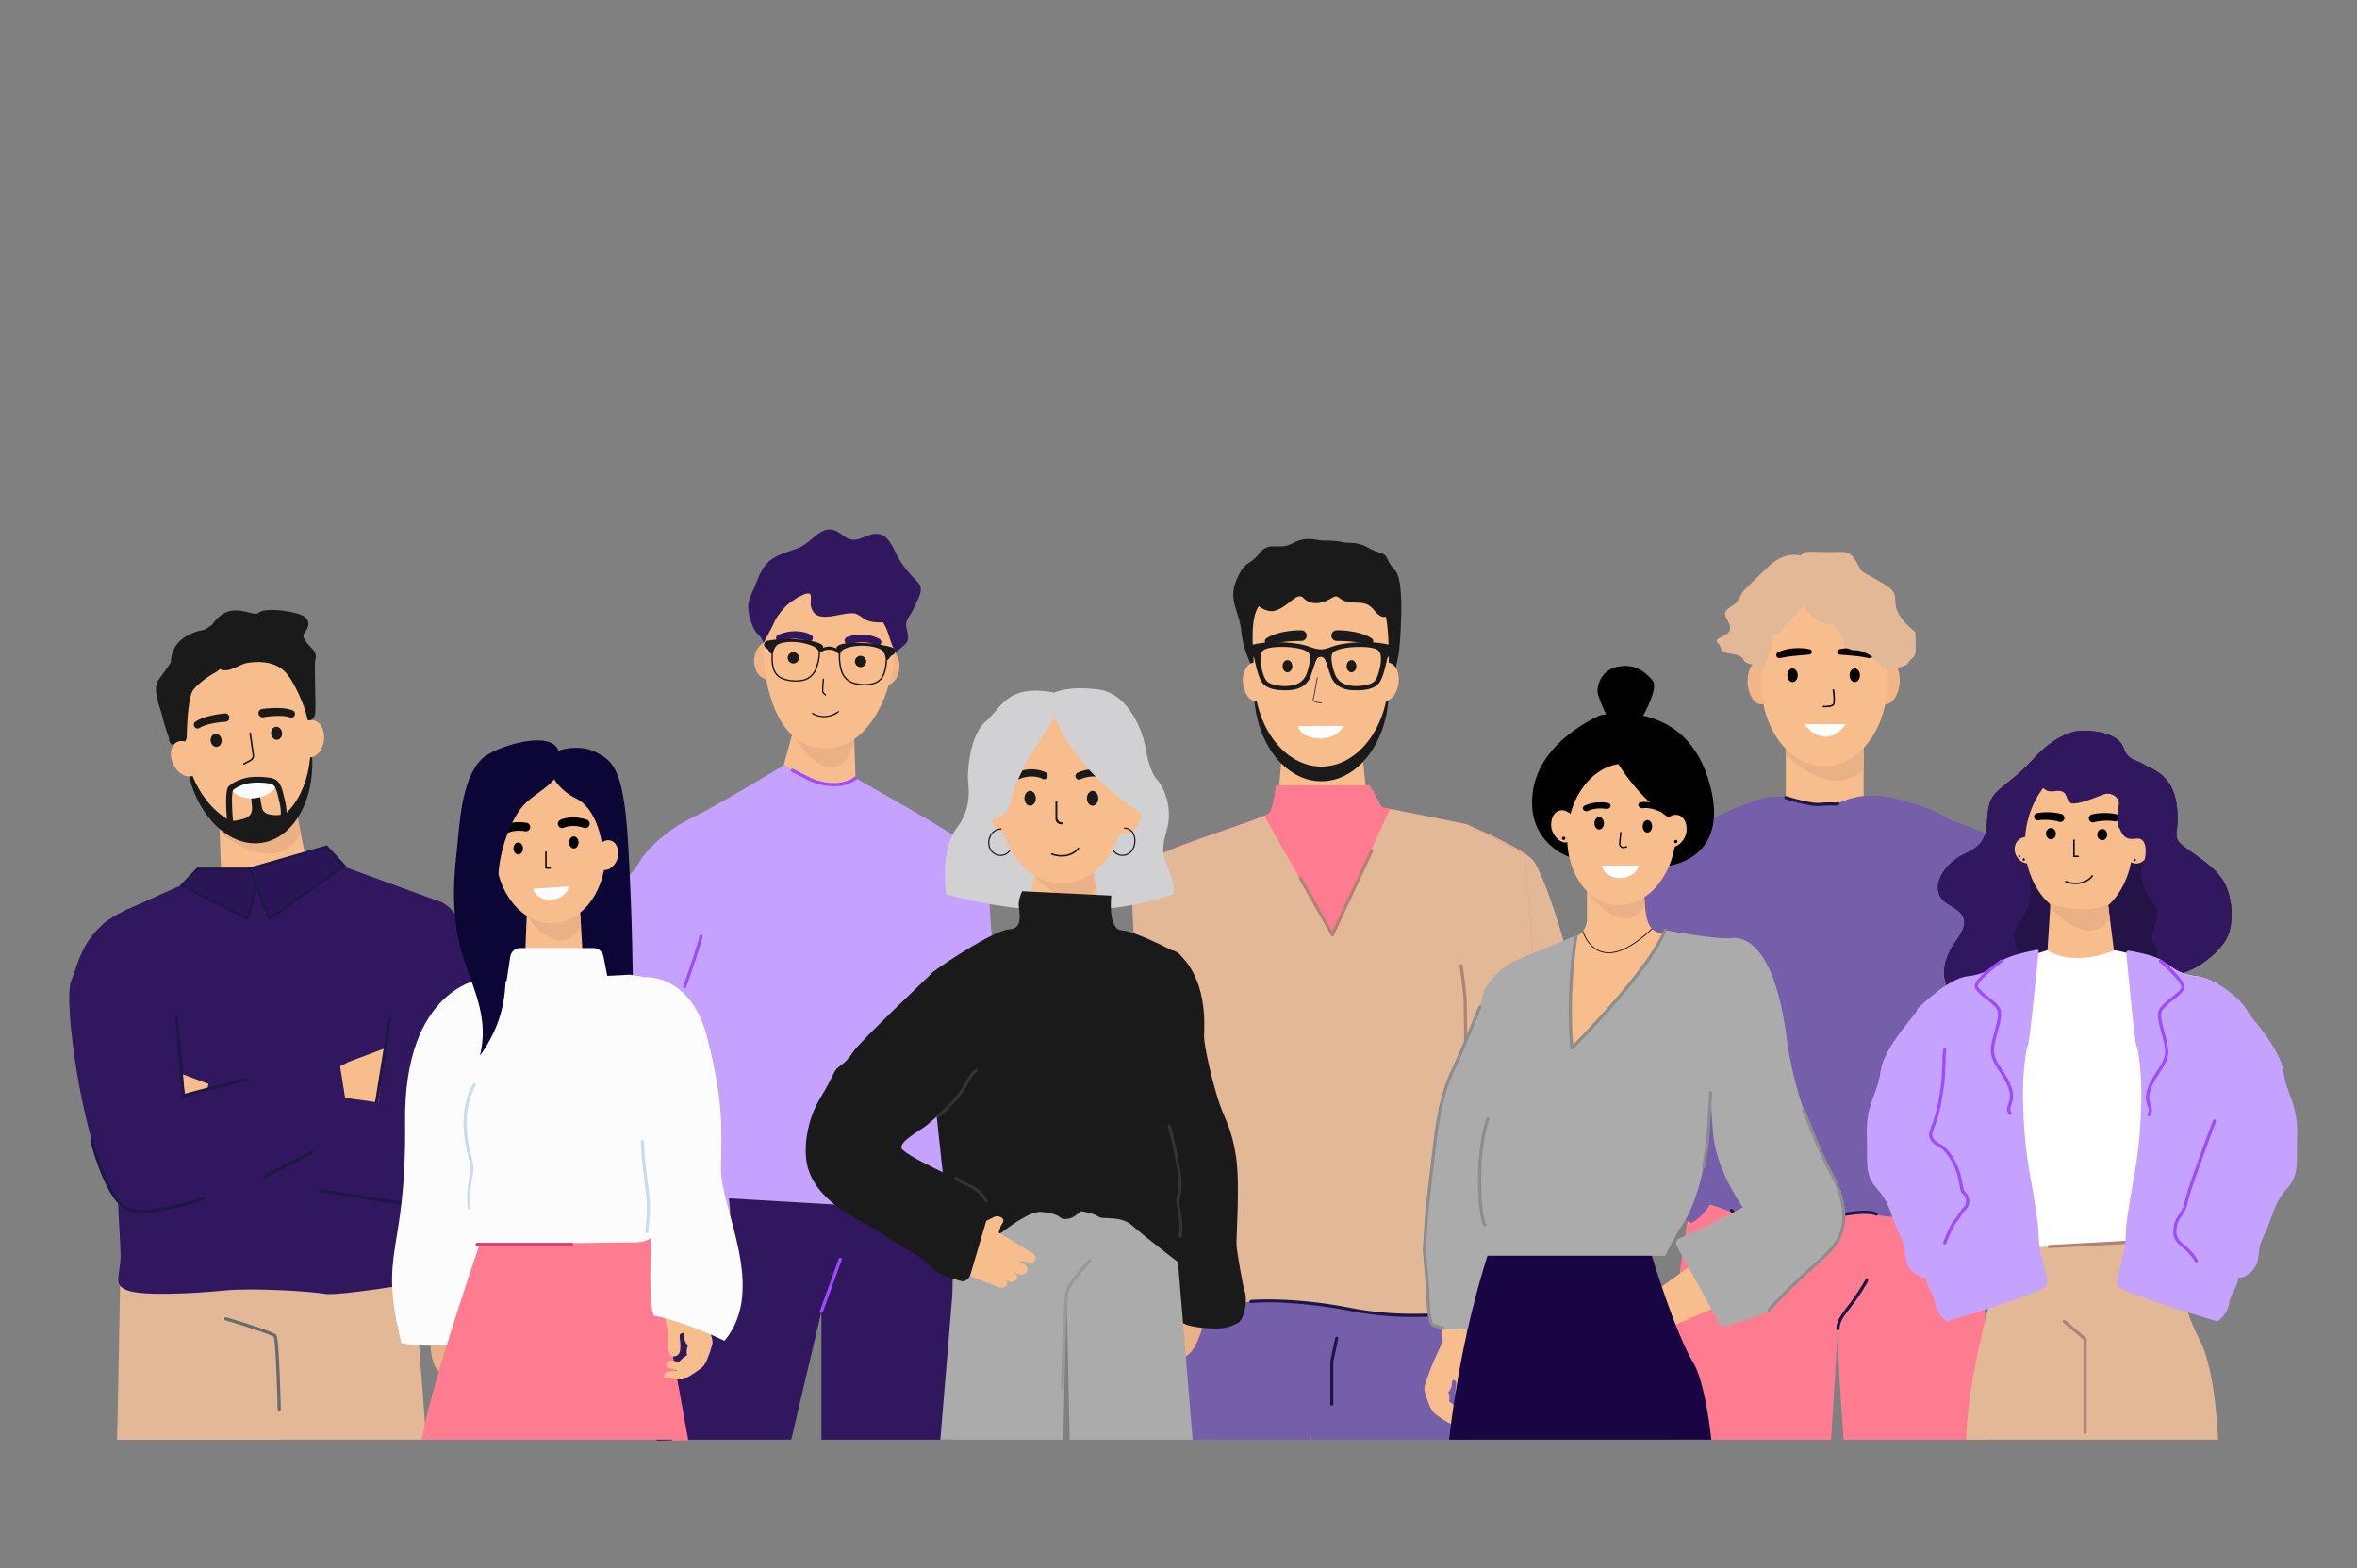 <svg id="Layer_1" data-name="Layer 1" xmlns="http://www.w3.org/2000/svg" viewBox="0 0 3006.5 2000">
  <rect x="0" y="0" width="3006.5" height="2000" fill="#808080" stroke="none"/>
  <defs>
    <style>
      .cls-1 {
        fill: #e2b897;
      }

      .cls-2 {
        fill: #f8bd8c;
      }

      .cls-3 {
        fill: #31185e;
      }

      .cls-4 {
        fill: #2a1656;
      }

      .cls-5 {
        fill: #1d1647;
      }

      .cls-6 {
        fill: #eab186;
      }

      .cls-7 {
        fill: #1a1a1a;
      }

      .cls-8 {
        fill: #fcfcfc;
      }

      .cls-9 {
        fill: #666b6d;
      }

      .cls-10 {
        fill: #c5a2fd;
      }

      .cls-11 {
        fill: #f2b588;
      }

      .cls-12 {
        fill: #1b191b;
      }

      .cls-13 {
        fill: #9e4aff;
      }

      .cls-14 {
        fill: #2c2a30;
      }

      .cls-15 {
        fill: #755faa;
      }

      .cls-16 {
        fill: #ff7c90;
      }

      .cls-17 {
        fill: #b08174;
      }

      .cls-18 {
        fill: #fff;
      }

      .cls-19 {
        fill: #0b0635;
      }

      .cls-20 {
        fill: #ccdde7;
      }

      .cls-21 {
        fill: #dc4070;
      }

      .cls-22 {
        fill: #080305;
      }

      .cls-23 {
        fill: #231347;
      }

      .cls-24 {
        fill: #ababab;
      }

      .cls-25 {
        fill: #190444;
      }

      .cls-26 {
        fill: #8e8d8e;
      }

      .cls-27 {
        fill: #d1d1d3;
      }

      .cls-28 {
        fill: #999;
      }

      .cls-29 {
        fill: #333;
      }
    </style>
  </defs>
  <g>
    <path class="cls-1" d="M543.64,1836.22h-394l7-193.34.21-5.85,0-1.21,324-14.81,46.53-2.12,1.35,18,5.94,79.36v.11l2.15,28.83h0l.95,12.55Z"/>
    <path class="cls-1" d="M355.85,1836.22H149.46l3.7-196.49.08-3.91,3.54,1.21,37.76,13,93.82,32.22.15,0,62.14,21.35Z"/>
    <polygon class="cls-2" points="396.3 1126.19 283.05 1139.46 280.27 1063.21 280.08 1057.96 279.71 1047.93 372.37 1037.07 378.4 1036.37 383.46 1061.79 396.3 1126.19"/>
    <path class="cls-3" d="M265.61,1114.47s-132,55-135.62,66-18.33,42.15-18.33,42.15,64.15,155.79,47.65,208.94-5.49,141.12-5.49,168.61-11,38.49,9.16,45.82,86.14,3.66,122.79,0,111.8,1.13,128.3,4.23,115.46-13.4,115.46-13.4,12.83-69.64,9.16-104.46,1.32-117.3.66-130.13,6.28-18.33.06-49.48,24.94-201.61,24.94-201.61l-152.12-55.44Z"/>
    <g>
      <polygon class="cls-4" points="334.53 1108.04 315.5 1171.68 231.76 1129.43 252.06 1108.04 334.53 1108.04"/>
      <path class="cls-5" d="M316.42,1173.83l-87.14-44,22.13-23.32h85.13ZM234.23,1129l80.34,40.54,17.94-60H252.7Z"/>
    </g>
    <g>
      <polygon class="cls-4" points="318.2 1108.04 343.87 1171.68 439.39 1104.42 416.57 1079.83 318.2 1108.04"/>
      <path class="cls-5" d="M343.18,1174l-27-66.94,100.86-28.92,24.6,26.52Zm-23-65,24.33,60.35,92.57-65.19-21-22.65Z"/>
    </g>
    <path class="cls-3" d="M177,1153.38s56.38,21.83,51.22,242.94l205.38-47.15,25.18,104.06s-225.4,97.54-283.9,95.92-96.36-268.26-84.31-297.53,15.36-70.94,84.18-97Z"/>
    <polygon class="cls-2" points="444.44 1354.45 497.36 1334.65 484.23 1414.55 442.87 1416.62 433.81 1360.03 444.44 1354.45 444.44 1354.45"/>
    <polygon class="cls-2" points="279.45 1387.59 236.21 1397.56 234.48 1387.08 231.63 1369.7 234.59 1370.81 279.45 1387.59 279.45 1387.59"/>
    <path class="cls-3" d="M516.36,1164.87l-33.88,241.18-215.2-28.94-25.42,106.11s291.45,70.75,349,51.45,30.5-284.58,15.26-318.35-25.56-60.17-45.88-66.6-43.93,15.15-43.93,15.15Z"/>
    <path class="cls-6" d="M383.46,1061.79c-4.53,10.39-12.42,20-24.63,24.42-26.92,9.68-60.6-10.53-78.56-23l-.19-5.25c1.55.24,3.31.46,5.29.62,11.86,1,29.56.67,51.82-4.9,15.93-4,27.31-10.42,35.18-16.61l6-.7Z"/>
    <path class="cls-2" d="M396.58,937.93c4.94,62.47-24.58,115.89-70.45,119.52s-87.06-44.07-92-106.54,28.24-116.06,74.11-119.69S391.64,875.46,396.58,937.93Z"/>
    <path class="cls-7" d="M333.87,1075c-43.92,6.52-87-38.86-96.19-101.24-.88-6-1.39-12-1.68-17.82,10.26,60.63,52.63,104.25,95.74,97.87,39.59-5.86,66.27-51.9,64.36-106.67.23,1,.37,2.06.52,3.08C405.85,1012.57,377.78,1068.43,333.87,1075Z"/>
    <path class="cls-7" d="M268.67,799.85s-.52,46.43,11,53.15,24.78-5.5,35.28-7.33S346.73,842,361.61,855s27.66,50.79,27.66,50.79l3.26,12.68s8.71,2.19,9.62-9.72-1.52-61.86,0-66.75.92-9.77-4.58-15.27S385.05,812.68,387.19,809s11.3-13.13,2.44-21.38-51.62-13.44-59.57-6.11S292.49,760.75,268.67,799.85Z"/>
    <path class="cls-7" d="M260.57,803.36S218.88,807.94,218,844.6c0,0-5,8.25-15.12,21.53s1.83,35.74,4.58,49,8.4,24.28,8.1,28.25,7.32,11.61,14.2,8.56,8.4-11.21,8.4-11.21.61-51.72,8.25-60.88,20.62-18.17,28.1-22,9.17-11,9.17-11.92-9.47-51-9.47-51Z"/>
    <path class="cls-2" d="M251.4,960.4c5.74,11.81,3.63,24.67-4.71,28.73s-19.77-2.23-25.51-14-3.63-24.67,4.71-28.73S245.65,948.59,251.4,960.4Z"/>
    <path class="cls-2" d="M413.27,944.25c-1.5,13-10.19,22.76-19.41,21.7s-15.47-12.5-14-25.54,10.19-22.77,19.41-21.71S414.77,931.2,413.27,944.25Z"/>
    <path class="cls-7" d="M287.49,920.62a125.46,125.46,0,0,0-17.4,2.3c-5.65,1.19-11.32,2.88-15.55,5.51l-.21.13a4.76,4.76,0,0,1-5.13-8c6.13-4,12.42-5.88,18.66-7.44A133.44,133.44,0,0,1,286.81,910a5.32,5.32,0,0,1,1,10.6h-.31Z"/>
    <path class="cls-7" d="M282.64,943.31c.67,4.55-1.89,8.7-5.73,9.27s-7.5-2.66-8.17-7.21,1.89-8.71,5.73-9.28S282,938.76,282.64,943.31Z"/>
    <path class="cls-7" d="M335.92,914.83a125.43,125.43,0,0,1,17.47-1.7c5.77-.13,11.68.24,16.39,1.83l.24.08a4.76,4.76,0,0,0,3.17-9c-6.88-2.53-13.43-2.91-19.86-3a135.67,135.67,0,0,0-19.16,1.3,5.32,5.32,0,0,0,1.44,10.54l.14,0Z"/>
    <path class="cls-7" d="M345.79,935.83c.38,4.59,3.82,8,7.68,7.73s6.7-4.29,6.32-8.88-3.81-8-7.68-7.73S345.41,931.25,345.79,935.83Z"/>
    <path class="cls-7" d="M293.1,1046.43c2.41,1.64,10.8-.38,13.51-1,4.62-1,9.91-2.74,12.8-6.73,3.32-4.58,1.78-11.48,1.37-16.7-.12-1.49.13-5.61-1.1-6.84l12.22-1.84c-1.09.17,2.16,17.23,2.67,18.62,1.37,3.72,5.11,5.82,8.79,6.75a38,38,0,0,0,11.95.79c1-.07,10.43-.88,10.51-1.87a3.71,3.71,0,0,1-1.27,2.12,241.39,241.39,0,0,1-19.82,17.58s-32.38,2.75-33.3,1.83S293.14,1046.46,293.1,1046.43Z"/>
    <path class="cls-8" d="M353.4,1001.45c-4.25,7.55-13.27,13.85-24.63,16-15.1,2.93-29.18-2.2-34.6-11.73,0-.14.14-.29.29-.44a37.86,37.86,0,0,1,6-4.18l44.35-5.27C348.27,996.61,351.35,997.93,353.4,1001.45Z"/>
    <path class="cls-7" d="M290.23,1052.48c-1-9.24-3.59-38.8.27-47.6v-.6l1.32-1.49a40.85,40.85,0,0,1,6.88-4.85,55,55,0,0,1,25.83-7,96.94,96.94,0,0,1,15.6.53l1.24.15c1.43.17,2.84.34,4.24.65,3.55.75,8,2.27,11,7.3,3,5.2,4.35,10.82,5.61,16.26.33,1.4.65,2.8,1,4.18,2.11,8.46,2.77,15.62,2.06,22.54l-7.28-.75a57.55,57.55,0,0,0-1.89-20c-.36-1.42-.7-2.87-1-4.32-1.19-5.13-2.31-10-4.81-14.22-1.2-2.08-2.93-3.15-6.17-3.84a35.57,35.57,0,0,0-3.54-.53l-1.28-.15a90,90,0,0,0-14.41-.49,47.87,47.87,0,0,0-22.5,6,32,32,0,0,0-5.12,3.49l0,.08c-2.14,3.26-1.54,25.31.36,43.84Z"/>
    <path class="cls-7" d="M311.18,975.31a1,1,0,0,1-.47-1.88l7.88-4.19a6.16,6.16,0,0,0,3.55-6.16l-4-27.76a1,1,0,0,1,.85-1.13,1,1,0,0,1,1.13.84l4,27.77a8.1,8.1,0,0,1-4.59,8.2l-7.88,4.2A1,1,0,0,1,311.18,975.31Z"/>
    <path class="cls-9" d="M356.19,1799.7a2,2,0,0,1-2-2c-.78-33.11-2.81-86.9-5-92.65-7.27-4.34-43.16-15.54-61.42-20.95a2,2,0,1,1,1.13-3.83c2.22.65,54.34,16.12,62.82,21.64,1.32.86,3,1.93,4.94,49.45,1,23,1.51,46,1.51,46.24a2,2,0,0,1-1.95,2Zm-7.08-94.84Z"/>
    <path class="cls-5" d="M233.63,1399.56a1.94,1.94,0,0,1-1.17-.39,2,2,0,0,1-.82-1.52c-.29-6-8.3-100.94-8.39-101.9a2,2,0,1,1,4-.33c.31,3.64,7,83.57,8.23,99.58,11.2-3,59.35-15.82,78.61-19.63a2,2,0,1,1,.78,3.92c-21.63,4.28-80.12,20-80.7,20.2A1.93,1.93,0,0,1,233.63,1399.56Z"/>
    <path class="cls-5" d="M181.24,1547.11a55.37,55.37,0,0,1-16.9-2.21c-28.69-9.4-48.32-86.51-49.15-89.79a2,2,0,0,1,3.88-1c.2.78,19.91,78.24,46.51,87,27,8.85,92.1-14.22,92.75-14.45a2,2,0,1,1,1.35,3.76C257.42,1531.22,212.56,1547.11,181.24,1547.11Z"/>
    <path class="cls-5" d="M338,1501.87a2,2,0,0,1-.9-3.79l60.87-30.5a2,2,0,0,1,1.79,3.58l-60.87,30.5A2,2,0,0,1,338,1501.87Z"/>
    <path class="cls-5" d="M480.54,1407.06a1.62,1.62,0,0,1-.31,0,2,2,0,0,1-1.66-2.29l16.82-105a2,2,0,0,1,3.95.63l-16.82,105A2,2,0,0,1,480.54,1407.06Z"/>
    <path class="cls-5" d="M510.1,1536.55l-.31,0L409,1520.88a2,2,0,1,1,.61-4l100.82,15.64a2,2,0,0,1-.3,4Z"/>
  </g>
  <g>
    <polygon class="cls-2" points="1014.71 921.21 996.54 987.59 1035.73 1033.47 1091.72 1005.4 1089.37 935.48 1014.71 921.21"/>
    <polygon class="cls-3" points="1214.77 1507.03 1214.77 1836.22 1047.81 1836.22 1047.81 1515.37 1203.82 1507.58 1214.77 1507.03"/>
    <path class="cls-3" d="M1102.07,1522.33l-5.71,15.79-5.62,15.6-18.92,52.37-24,66.49-38.56,163.64h-151l.12.7-20.74.5.15-1.2,8.32-67,1.22-9.83,3.26-26.29,3.06-24.61,2.3-18.6,10.81-87,2.94-23.69,7.05-56.8Z"/>
    <path class="cls-10" d="M1000.82,975.39s-82.09,50.11-118.26,67.72-59.82,43.34-68.17,58.23-27.83,28.45-26.44,37.92-32,50.12-39,84-19.48,146.27-19.48,150.33,22.26,97.52,22.26,97.52,65.39,65,79.3,79.9,55.65,39.28,61.22,39.28,40.35-23,39-46-11.13-89.39-20.86-100.22c-7.62-8.47-16.94-16.12-24-27.47a66.2,66.2,0,0,1-5.25-10.45c-7-17.61,12.52-59.59,12.52-59.59s62.61-149,59.82-169.29,18.09-92.1,12.53-111.06S1000.82,975.39,1000.82,975.39Z"/>
    <path class="cls-10" d="M1222,1158.15s13.91,191,12.52,223.54-8.15,51.46.1,88,4.27,47.4,0,61-57.14,12.18-57.14,12.18l-247.74-14.42-93.12-134.55,121-376.5,43.13-42s49.39,42,90.43,16.93c0,0,114.08,64.33,130.08,76.52S1222,1158.15,1222,1158.15Z"/>
    <path class="cls-10" d="M1223,1073.81s39.88,39.72,39,65.91,10.2,123.69,8.35,151.68,2.78,28.89,6.49,49.66,19,62.3,20.41,108.35,21.56,79.22,7.65,102.25-24.35,29.79-24.35,29.79-3.48-35.13-9.74-38.56-36.07-12.22-36.07-12.22l-33-364.77Z"/>
    <path class="cls-6" d="M1005.74,930.44c-4-9.33,26.68,51.65,58,48.23,26.87-2.93,28-52.58,28-52.58s-9.54,15.68-37.89,15.71c-31.62.05-48.09-11.36-48.09-11.36Z"/>
    <path class="cls-11" d="M1147.31,851.47c-.73,13.4-9.61,23.82-19.85,23.26s-17.94-11.86-17.22-25.26,9.61-23.81,19.84-23.26S1148,838.07,1147.31,851.47Z"/>
    <path class="cls-11" d="M999,843.28c-.73,13.4-9.61,23.81-19.85,23.26S961.25,854.67,962,841.28s9.61-23.82,19.84-23.26S999.76,829.88,999,843.28Z"/>
    <path class="cls-2" d="M1139,850.83c-9.71,57-42.79,106.06-88.38,103.6S981,909.51,973.85,841.92c-6.31-59.3,42.79-106.07,88.38-103.61S1149,792,1139,850.83Z"/>
    <path class="cls-3" d="M1034.31,760.74c.14,3.78-.45,9.85-.08,11.68,1,5,3.66,10,8,12.28,3,1.6,6.38,1.85,9.71,1.94,12.11.32,24.76-4.9,36.38-4.36,5.35.25,9.41,4.12,14,7.15,8.39,5.61,23.85,4.29,23.86,4.3,7.92,11.07,8.68,27.57,16.75,37.8a48.43,48.43,0,0,0,5.52-4.34c10.86-9.14,11.5-10.8,8-25.14-2.81-11.48,4.9-16.38,8.81-25.58,5.37-12.61,14.69-24.3,5.19-34.13-12.35-12.78-21.33-23.05-29.2-39.77-4.39-9.33-10.28-19.52-19.91-21.32-15.53-2.89-27.35,14.17-43,3.76-5.69-3.8-11.16-8.68-17.83-9.53-6.92-.89-13.68,2.8-19.31,7.24-7,5.55-13.41,12.06-21.61,15.63-13.53,5.87-29.08,8.23-40.19,19.21-7.42,7.34-11.52,17.29-15.26,27.12-3.18,8.32-8.8,17.89-9.63,26.83-.92,10.08,4.94,31.65,12.91,38C971.17,812.61,974,820,974,820s12.25-22.55,14.32-27.7,12.14-18.46,19.1-23.34,9.27-6.67,14.76-9.24C1025.81,758,1034.08,754,1034.31,760.74Z"/>
    <path class="cls-12" d="M1019.17,839.49a7.19,7.19,0,1,1-6.79-7.57A7.17,7.17,0,0,1,1019.17,839.49Z"/>
    <path class="cls-12" d="M1104.87,844.11a7.19,7.19,0,1,1-6.79-7.56A7.18,7.18,0,0,1,1104.87,844.11Z"/>
    <path class="cls-3" d="M994.74,818.81a4.81,4.81,0,0,1-1.82-9.25c23.18-9.66,40.69-.41,41.42,0a4.81,4.81,0,0,1-4.56,8.48c-.67-.36-14.45-7.37-33.16.43A4.76,4.76,0,0,1,994.74,818.81Z"/>
    <path class="cls-3" d="M1081.93,821.87a4.81,4.81,0,0,1-1.24-9.35c23.75-8.17,40.64,2.15,41.35,2.59a4.82,4.82,0,0,1-5.09,8.18c-.65-.4-14-8.27-33.12-1.67A5,5,0,0,1,1081.93,821.87Z"/>
    <path class="cls-12" d="M1141.69,830h0a5.09,5.09,0,0,0-1.38-2.74,4.29,4.29,0,0,0-.56-.48h0a4.7,4.7,0,0,0-1.24-.69,52.73,52.73,0,0,0-7.13-2.07c-1.82-.4-4.73-1-8.34-1.53-3.45-.56-7.54-1.14-11.91-1.62h0a176.91,176.91,0,0,0-19.45-1.19h0a87.49,87.49,0,0,0-9.88.54c-1,.13-1.94.25-2.81.39-11.49,1.76-12,4.59-11.92,6.16a.29.29,0,0,1-.45.27,19,19,0,0,0-16.26-.88.29.29,0,0,1-.42-.31c.29-1.66,0-4.86-14-8.11l-.83-.18a95.09,95.09,0,0,0-11.7-1.68h0c-4.87-.43-9.95-.62-14.78-.65h0c-7.15,0-13.74.24-18.32.56-1.77.13-3.22.25-4.3.38a59.51,59.51,0,0,0-7.73,1.36,4.53,4.53,0,0,0-2.38,1.48h0a4.78,4.78,0,0,0-1.23,3c0,.08,0,.18,0,.27a4.76,4.76,0,0,0,2.84,4.45,5.18,5.18,0,0,1,2.17,1.73c1.76,2.36,2.22,4.37,4.34,5.36a.27.27,0,0,1,.17.27c-.32,4.67-.28,12.63,1.56,18.65a21,21,0,0,0,5.33,9.21,22.69,22.69,0,0,0,9.08,5.24,47.78,47.78,0,0,0,12.13,2.16,44.43,44.43,0,0,0,12.59-1c8.11-1.95,14.28-7.72,17.34-16.23,2.79-7.74,3.92-15.35,3.73-19.8a1.77,1.77,0,0,0,1.8-.42h.08a2.83,2.83,0,0,0,.37-.33c1-.9,4.07-3.17,10.18-2.84s8.94,2.91,9.81,3.91c.1.14,0,.26.09.37h-.2a2.3,2.3,0,0,0,1.65.66.3.3,0,0,1,.33.33c-.59,4.45-.09,12,1.8,19.73,2.13,8.79,7.68,15.19,15.54,18a45.23,45.23,0,0,0,12.44,2.33,48,48,0,0,0,12.29-.84,26.81,26.81,0,0,0,6.32-2.15c4.35-2.19,7.4-5.64,9.55-10.67,2.47-5.79,3.35-13.69,3.53-18.37a.28.28,0,0,1,.2-.26c2.2-.75,2.67-2.71,4.68-4.87a5.32,5.32,0,0,1,2.09-1.43,4.9,4.9,0,0,0,2-1.35,5.08,5.08,0,0,0,1-1.77,5.15,5.15,0,0,0,.25-1.31c0-.08,0-.17,0-.27A4.56,4.56,0,0,0,1141.69,830Zm-101.16,21.55c-2.86,8-8.59,13.36-16.13,15.17a47.19,47.19,0,0,1-23.71-1.14,21,21,0,0,1-8.48-4.88,19.56,19.56,0,0,1-4.82-8.46c-2-6.54-1.74-15.51-1.31-19.62v0c.63-2.61,2.2-7.54,5.59-10.09a8.47,8.47,0,0,1,1.59-1c6.07-2.71,18.87-4,31.43-1.2s17.31,6.05,19.13,9.75c.06.13.14.26.21.38C1044.8,833.84,1043.72,842.68,1040.53,851.51Zm89.25-11.17c0,4.12-.74,13.07-3.43,19.36-2.09,4.89-5,8.1-9.26,10.09a25.16,25.16,0,0,1-5.38,1.75,47.23,47.23,0,0,1-23.7-1.42c-7.29-2.62-12.41-8.6-14.41-16.82-2.21-9.13-2.33-18-1.2-21.34a2.25,2.25,0,0,0,.24-.36c2.21-3.47,7.29-6.25,20.08-7.63,11.89-1.29,23.6.88,29.8,3.89.48.22.91.46,1.32.69,4.26,2.49,5.55,8.7,5.94,11.74Z"/>
    <path d="M1051.2,914.72a29.29,29.29,0,0,1-15.17-4.18.76.76,0,0,1-.19-1,.75.75,0,0,1,1-.19c.61.42,15.08,10.07,32.15-2.2a.75.75,0,0,1,.87,1.22A31.57,31.57,0,0,1,1051.2,914.72Z"/>
    <path d="M1053,887.09a.71.71,0,0,1-.4-.11c-.15-.1-3.63-2.35-3.91-5.11-.25-2.47.78-15.06.83-15.59a.74.74,0,0,1,.81-.68.73.73,0,0,1,.68.8c-.37,4.48-1,13.45-.83,15.32.18,1.7,2.39,3.46,3.22,4a.75.75,0,0,1-.4,1.38Z"/>
    <path class="cls-13" d="M873.35,1260.46a2,2,0,0,1-.85-.2,2,2,0,0,1-1-2.66c2.17-4.6,20.39-59.16,20.7-63.36a2,2,0,0,1,4,.3c-.37,5-19.14,60.66-21.08,64.77A2,2,0,0,1,873.35,1260.46Z"/>
    <path class="cls-13" d="M1064,1002.84c-7.76,0-17.16-1.44-28.24-5.48-1.46-.53-21.81-10.9-25.87-13a2,2,0,1,1,1.82-3.56c9.2,4.69,24.23,12.31,25.43,12.78,35.58,13,52.61-2.57,52.78-2.73a2,2,0,0,1,2.83.08,2,2,0,0,1-.07,2.81C1092.1,994.27,1082.86,1002.84,1064,1002.84Z"/>
    <path class="cls-13" d="M1047.81,1674.58a2.08,2.08,0,0,1-.68-.12,2,2,0,0,1-1.2-2.56l24-66.49a2,2,0,0,1,3.76,1.36l-24,66.49A2,2,0,0,1,1047.81,1674.58Z"/>
  </g>
  <g>
    <g>
      <g>
        <polygon class="cls-2" points="1747.17 1049.27 1627.49 1051.39 1635.95 953.57 1736.6 953.57 1747.17 1049.27"/>
        <path class="cls-7" d="M1771.45,880.76c0,63.91-38.47,115.72-85.94,115.72s-85.93-51.81-85.93-115.72c0-26.53-6.38-67.19,4.77-86.7,15.71-27.51,53.4-29,81.16-29s60.3-6.43,76,20.82C1772.83,805.45,1771.45,854,1771.45,880.76Z"/>
        <path class="cls-7" d="M1784.54,832.1s9.17-89.7-4.94-104.53-6.24-19.07-21.45-23.3-15.43-12-40.5-12c-4.32,0-6.43-2.82-30.41-2.82-7.75,0-20.45-6.36-38.43,3.53s-29.43-3.89-42.39,12.8-17.89,7.68-29.17,33.81,3.53,38.84,6.35,67.09,17.64,50.85,17.64,50.85l179.28-5.75Z"/>
        <path class="cls-2" d="M1771.45,862c0,63.92-38.47,115.72-85.94,115.72s-85.93-51.8-85.93-115.72c0-26.53-6.38-67.18,4.77-86.7,15.71-27.5,53.4-29,81.16-29s60.3-6.44,76,20.82C1772.83,786.68,1771.45,835.26,1771.45,862Z"/>
        <path class="cls-2" d="M1617.05,868.48c1.12,13.58-5.06,25.17-13.79,25.89s-16.71-9.71-17.83-23.28,5.06-25.17,13.8-25.89S1615.94,854.9,1617.05,868.48Z"/>
        <path class="cls-2" d="M1752.47,867.48c-2,13.48,3.47,25.44,12.13,26.71s17.3-8.62,19.27-22.1-3.46-25.44-12.13-26.71S1754.44,854,1752.47,867.48Z"/>
        <path class="cls-7" d="M1660,804c-2.08-.06-3.89,0-5.82.07s-3.79.22-5.68.39c-3.78.37-7.55.89-11.3,1.63a84.45,84.45,0,0,0-11.2,3,51.68,51.68,0,0,0-10.72,5.14,4.46,4.46,0,0,0,3.63,8l.23-.07c3.19-.9,6.45-1.62,9.77-2.23s6.74-1,10.16-1.41,6.9-.57,10.38-.73c1.73-.09,3.47-.14,5.2-.19s3.53-.07,5.08-.1h.19A6.75,6.75,0,0,0,1660,804Z"/>
        <path class="cls-7" d="M1749.74,814.23a51.52,51.52,0,0,0-10.73-5.14,83.91,83.91,0,0,0-11.19-3c-3.76-.74-7.53-1.26-11.3-1.63-1.89-.17-3.78-.32-5.68-.39s-3.74-.13-5.83-.07a6.75,6.75,0,0,0,.1,13.5h.17c1.55,0,3.38,0,5.08.1s3.47.1,5.21.19c3.47.16,6.94.4,10.37.73s6.82.84,10.17,1.41,6.58,1.33,9.76,2.23l.24.07a4.46,4.46,0,0,0,3.63-8Z"/>
        <path class="cls-7" d="M1648.46,849.75c0,4.29-2.8,7.77-6.25,7.77S1636,854,1636,849.75s2.8-7.77,6.26-7.77S1648.46,845.46,1648.46,849.75Z"/>
        <path class="cls-7" d="M1730.16,849.75c0,4.29-2.8,7.77-6.26,7.77s-6.25-3.48-6.25-7.77,2.8-7.77,6.25-7.77S1730.16,845.46,1730.16,849.75Z"/>
        <path class="cls-14" d="M1685.65,897h0c-.92,0-9-.47-10.85-3.06a2,2,0,0,1-.29-1.82c1.1-3.63,5.24-27.69,5.29-27.93a.49.49,0,0,1,.57-.41.5.5,0,0,1,.41.58c-.17,1-4.19,24.36-5.32,28.05a1,1,0,0,0,.16.95c1.31,1.86,7.71,2.54,10.07,2.64a.51.51,0,0,1,.48.53A.5.5,0,0,1,1685.65,897Z"/>
        <path class="cls-7" d="M1589,756.15s19.24,27.68,37.17,22.82,28.12-25.39,36.62-16.1,23.23,7.79,34.73.54,7.74,2.07,22.84,4.44,22.44-2.32,33.5,11.69,22.38,7.32,18.6-11.69-29.44-59.85-52.1-48.19S1589,756.15,1589,756.15Z"/>
        <path class="cls-7" d="M1771.21,822.24c-.37-.11-.74-.2-1.12-.28a114,114,0,0,0-18.54-2.56,170.35,170.35,0,0,0-19.56-.08h0c-12.42.64-23.63,2.47-30.25,4.65-5.37,1.78-11.7,4.29-17.09,4.29s-11.71-2.51-17.08-4.29c-7.2-2.37-19.82-4.33-33.53-4.79h0a163.9,163.9,0,0,0-20.42.54,104.36,104.36,0,0,0-15.6,2.53h0c-1.52.38-3,.8-4.42,1.25l.7,12.8a5,5,0,0,1,3.62.75,4.43,4.43,0,0,1,.82.76,5.87,5.87,0,0,1,1.13,2.18c.32,1.07.75,2.92,1.27,5.21.79,3.43,1.81,7.85,3.12,12.21,1.59,5.35,3.61,10.58,6.1,13.74a19.66,19.66,0,0,0,6.61,5.27c8,4.11,19,4.22,27.07,3.87,14.33-.61,23.71-7,27.71-17.78.95-2.56,1.8-5,2.57-7.34,2.52-7.48,4.3-13.4,6.25-15.63a5.94,5.94,0,0,1,8.32,0c1.9,2.16,3.63,7.8,6,15,.84,2.51,1.77,5.2,2.8,8,4,10.79,13.39,17.17,27.71,17.78,8,.34,18.93.24,26.94-3.81a19.6,19.6,0,0,0,6.74-5.33c3.31-4.19,5.77-12,7.54-18.94.63-2.44,1.17-4.75,1.63-6.75.55-2.41,1-4.36,1.32-5.47a5.51,5.51,0,0,1,1.59-2.64,2.06,2.06,0,0,1,.41-.32,4.93,4.93,0,0,1,3.58-.73l.69-12.8C1774.3,823,1772.78,822.61,1771.21,822.24Zm-106,40.28c-3.85,7.25-10.32,10.94-20,12.18s-21.29-.67-27.14-4.16a7.49,7.49,0,0,1-.94-.65c-3.23-2.6-5.3-7.87-6.65-12.67-.53-1.93-1-3.77-1.28-5.34-.19-.87-.39-1.88-.58-3h0c-1.12-6.42-1.92-16.11,3.19-19.65,6-4.17,21.1-4.48,31.1-3.86,7.54.46,23.85,2.47,26.93,8.33,2.22,4.21.48,14.21-1.83,21.69A44.68,44.68,0,0,1,1665.24,862.52Zm94.82-10.64-.12.55c-1.17,5.49-3.42,13.83-7.72,17.38a7.75,7.75,0,0,1-1,.73c-5.86,3.49-17.45,5.39-27.15,4.16s-16.16-4.93-20-12.18a46.81,46.81,0,0,1-3.11-8.19c-2.13-7.34-3.62-16.63-1.51-20.64,3.08-5.86,19.39-7.87,26.94-8.33,10-.62,25.1-.31,31.1,3.86,5.41,3.75,4.18,14.42,3,20.77C1760.31,850.67,1760.17,851.31,1760.06,851.88Z"/>
        <g>
          <path class="cls-1" d="M1870.56,1051.35s70.88,29.35,85.35,46.47,63.66,163.24,63.66,239.92,11.57,194.41,0,216.57-63.66,132-98.38,157.4-49,23.46-49,23.46l-8.5-114.14,37.19-180.56-18.87-272.08Z"/>
          <path class="cls-15" d="M1683.08,1673.68c-3.55,16.62-8.08,81.81-12.21,153.49-.16,3-.33,6-.51,9H1490.67c-2-109.07,1.7-213.84,1.7-213.84l4.74.27c1.56.11,3.48.22,5.72.38l.66,0h.11c16.32,1.12,48.17,3.7,80.59,8.49,16.93,2.51,34,5.63,49.15,9.46,21.21,5.36,38.53,12.13,46,20.61a20.48,20.48,0,0,1,1.42,1.78h0c.28.41.54.81.78,1.22A12.28,12.28,0,0,1,1683.08,1673.68Z"/>
          <polygon class="cls-15" points="1872.24 1641.04 1872.24 1836.22 1673.33 1836.22 1671.61 1828.52 1670.87 1827.17 1631.77 1755.34 1586.91 1674.04 1579.52 1660.62 1578.68 1659.09 1568.71 1641.04 1872.24 1641.04"/>
          <path class="cls-16" d="M1627.49,1001.6h119.68l15.51,28L1870.56,1051s71.92,34.51,74,40.1,27.5,294.74,16.92,365.62-4.23,149.23-14.8,184.67-437.85,14.93-437.85,14.93-86.72-526-59.23-550.29,165.69-61.87,170.28-70S1627.49,1001.6,1627.49,1001.6Z"/>
          <path class="cls-1" d="M1961.51,1459.72c-10.57,71.35-4.23,150.2-14.81,185.87-3.81,12.85-59.7,30.26-132.16,32.1-54.87,1.39-119.08-14.77-173.62-16.08l-12.23-.27c-67.62-1.4-119.83-.72-119.83-.72s-86.72-529.47-59.23-553.88c24.12-21.41,133.4-53.17,163-66.14L1698.39,1192l74.91-160.13,97.26,19.47s71.92,34.73,74,40.37S1972.09,1388.37,1961.51,1459.72Z"/>
          <path class="cls-17" d="M1870.14,1371a2,2,0,0,1-2-2l-1.27-90.66c-.16-11.31-5.06-45.67-5.11-46a2,2,0,0,1,4-.57c.21,1.42,5,35,5.15,46.52l1.27,90.67a2,2,0,0,1-2,2Z"/>
        </g>
        <path class="cls-18" d="M1656,926.21c1.89,9.79,15.27,16.7,30.69,15.6,13.4-1,24-7.68,26.52-15.92Z"/>
      </g>
      <path class="cls-17" d="M1699.6,1194.15a2,2,0,0,1-1.74-1l-40.8-72a2,2,0,1,1,3.48-2l38.89,68.64,48.28-103.21a2,2,0,0,1,3.62,1.7L1701.41,1193a2,2,0,0,1-1.73,1.15Z"/>
      <path class="cls-5" d="M1803.52,1679.75a428.27,428.27,0,0,1-81.81-7.7c-74.64-14.65-125.35-10.07-125.85-10a2,2,0,0,1-.38-4c.51,0,51.8-4.68,127,10.08,76.48,15,142.75,3.15,143.35,3a2,2,0,0,1,.9,3.9C1866.37,1675.11,1841.06,1679.75,1803.52,1679.75Z"/>
    </g>
    <path class="cls-5" d="M1698.78,1792.78a2,2,0,0,1-2-2v-54a2,2,0,0,1,0-.42l6.35-29.9a2,2,0,1,1,3.91.83l-6.3,29.7v53.81A2,2,0,0,1,1698.78,1792.78Z"/>
  </g>
  <g>
    <g>
      <path class="cls-19" d="M713.2,957.26s24.77-9.16,47.16,2.28c23.85,12.19,36,24.38,41.44,126.75s4.88,153.55,5.48,161.48-195,5.48-195,5.48V998.54Z"/>
      <path class="cls-8" d="M614.44,1248.75s-99.58,10.85-97.72,182.45-34.7,159.63-4.79,281.85c0,0,67.67,13.69,106.44-14l-3.93-337.52V1248.75Z"/>
      <path class="cls-16" d="M857.17,1837.42l.14-1.2H537.91c3.19-19.09,10.48-47.32,19.45-78.43.83-2.88,1.68-5.81,2.54-8.74l.05-.17c3.16-10.8,6.5-21.85,9.9-32.92l.17-.54c15.5-50.39,32.44-101,41.71-128.3a.08.08,0,0,0,0,0c2.18-6.43,3.94-11.55,5.15-15.07v0l1.89-5.44H826.62c.6,1.73,1.66,6.2,3.07,12.82h0q.54,2.47,1.13,5.34c4.11,19.78,10.44,52.84,17.12,88.63,0,0,0,0,0,0,.52,2.78,1,5.55,1.58,8.35,3,16,6,32.47,8.94,48.34.34,1.86.67,3.7,1,5.55q1.1,6,2.17,11.79c.06.34.13.68.18,1,.67,3.64,1.34,7.24,2,10.77s1.24,6.74,1.84,10c6.45,35.36,11.32,62.43,12.15,67,.09.46.12.7.12.7Z"/>
      <path class="cls-8" d="M619,1252.74s-45.16,13.13-39.07,108-45.13,212.64,28.63,226.33l203.22-2.53a35,35,0,0,0,34.58-35v-299l-42.6-7.39L619,1252.74Z"/>
      <polygon class="cls-2" points="743.3 1218.52 669.77 1220.73 672.3 1157.58 739.65 1157.58 743.3 1218.52"/>
      <path class="cls-8" d="M663.41,1209.19h93.86A13,13,0,0,1,769.79,1220l5.33,27.14-129.14,5,4.8-31.54A13,13,0,0,1,663.41,1209.19Z"/>
      <path class="cls-6" d="M741,1180.43c-4.18,8.86-11.83,17.66-22.74,18.88-18.72,2.1-37-18.68-46-30.18-1.8-2.3-2.68-4.22-3.67-5.52a43.06,43.06,0,0,0,8.28,4.12c7.22,2.71,18.28,5.52,33,5.5a54.4,54.4,0,0,0,24.66-5.5l5.69-.09Z"/>
      <path class="cls-2" d="M772.6,1083.41c1.59,50.77-28.66,92.91-67.56,94.13s-71.74-38.94-73.33-89.7,28.65-92.91,67.56-94.13S771,1032.65,772.6,1083.41Z"/>
      <path class="cls-2" d="M788.65,1089c0,10.5-9.12,20.65-16.64,20.65s-13.61-8.51-13.61-19,10-19,17.51-19S788.65,1078.46,788.65,1089Z"/>
      <path d="M746.66,1056.12a5.31,5.31,0,0,1-1.71-.27c-15.12-5-25.07-.45-25.49-.26a5.48,5.48,0,0,1-4.76-9.88c.57-.28,14.11-6.68,33.66-.28a5.48,5.48,0,0,1-1.7,10.69Z"/>
      <path d="M641.57,1064.81a5.48,5.48,0,0,1-3.15-10c.52-.36,12.93-8.76,33.23-5.39a5.48,5.48,0,1,1-1.79,10.81c-15.68-2.58-24.85,3.37-25.23,3.62A5.47,5.47,0,0,1,641.57,1064.81Z"/>
      <path d="M701.87,1108.07h-5.49a.91.91,0,0,1-.91-.91v-20.57a.92.92,0,0,1,1.83,0v19.65h4.57a.92.92,0,0,1,0,1.83Z"/>
      <path d="M667.13,1082.14c0,4.22-2.72,7.65-6.09,7.65s-6.09-3.43-6.09-7.65,2.72-7.66,6.09-7.66S667.13,1077.91,667.13,1082.14Z"/>
      <path d="M738,1074.48c0,4.23-2.73,7.66-6.09,7.66s-6.1-3.43-6.1-7.66,2.73-7.65,6.1-7.65S738,1070.25,738,1074.48Z"/>
      <path class="cls-8" d="M680,1133.51c2.06,9.4,13.12,15.51,25.37,13.76,10.64-1.52,18.76-8.5,20.27-16.6Z"/>
      <path class="cls-19" d="M711.32,955.26c19.13,38.35-27,52.13-44.52,72.88-19.1,22.69-32.3,67.48-31.27,97.3,2.8,81.37,30.32,146.6-23.34,221.07,11.12-45.23-5.79-79.79-19.89-120.83-15.51-45.15-15.25-91.42-9.89-138.31,4-35.33,5.34-92.49,31.92-119.17C629.58,952.88,699.14,930.82,711.32,955.26Z"/>
      <path class="cls-19" d="M706.9,994s8.56,15,27.71,24.28c27.13,13.1,32.94,56.19,32.94,56.19l11-6-21.31-80.19Z"/>
      <path class="cls-2" d="M863.94,1748.16l-13.51-4.43a5,5,0,0,1,.18-5.44c1.86-3.07,6.29-3,8.44-2.75a40.18,40.18,0,0,1,6.63,1.9s5.29-6,10.71-8.79c0,0-1.41-7.43,1.1-12.27a19.53,19.53,0,0,1-5-14s-.57-1-1.41-2.56c-.71.32-2.08,1-3,1.45-1.24.71-1.34,4.73-.85,7.15a54.37,54.37,0,0,1,.26,14.46c-.77,4.38-4.12,7.35-9.11,7.19s-5.15-5.06-6.12-9.4-.55-8.41-.21-16.23-1.68-11.72-3.17-19.1a51.08,51.08,0,0,1-1-13.3,82.75,82.75,0,0,1,3.76-15.52c-.72-4.45-.66-8.63.76-11.75,2.54-5.59-5.71-46.4-5.71-46.4l41.71,4.72-3.88,46.16s13.05,27.34,17.37,39.62,7.47,18.76,6.87,24.87c0,0-6.34,24.56-12.85,30-6.67,5.56-21.51,15.32-25.85,15.65-4.67.36-17.08-1.3-17.08-1.3a12.92,12.92,0,0,1-4.83-1.26s-2,0-.46-4.14S853.65,1749.53,863.94,1748.16Z"/>
      <path class="cls-8" d="M823.35,1246.33s58.37-4.18,78.93,77.68,18.4,112.56,17.31,164.7,59.73,155.09,4.54,221.44c0,0-46.74-23.26-90-32.11,0,0-7.57-8.25-3.24-94.3s-7.52-337.41-7.52-337.41Z"/>
      <path class="cls-6" d="M570,1715.42s-17.34,1.07-20.71,1c0,0,.25,24.18,10.35,32.41l.24.2Z"/>
    </g>
    <path class="cls-20" d="M598.45,1542.17a2,2,0,0,1-2-1.79,141.69,141.69,0,0,1,2.35-40.12c2.24-10.29.71-16.22-1.61-25.21a164.77,164.77,0,0,1-5.66-34.73c-2.26-36.2,11.19-56.62,11.77-57.47a2,2,0,1,1,3.31,2.23c-.2.31-13.25,20.34-11.09,55a161.14,161.14,0,0,0,5.55,34c2.37,9.2,4.08,15.85,1.64,27.06-4.23,19.46-2.31,38.66-2.29,38.85a2,2,0,0,1-1.78,2.2Z"/>
    <path class="cls-20" d="M825,1573h-.2a2,2,0,0,1-1.79-2.19c1.64-15.79,2.87-30,1.42-44-.76-7.36-1.67-14.74-2.55-21.88-2-15.86-4-32.27-4.41-48.92a2,2,0,0,1,1.95-2,2,2,0,0,1,2.05,1.95c.43,16.46,2.35,32,4.38,48.53.88,7.16,1.79,14.56,2.56,22,1.49,14.41.24,28.84-1.42,44.85A2,2,0,0,1,825,1573Z"/>
    <path class="cls-21" d="M729.17,1589.12H608.53a2,2,0,1,1,0-4H729.17a2,2,0,1,1,0,4Z"/>
  </g>
  <g>
    <rect class="cls-2" x="2277.94" y="946.23" width="99.23" height="89.48"/>
    <path class="cls-6" d="M2377.16,953.52v27.82a47.4,47.4,0,0,1-29.69,14.31c-26.82,2.4-53-17.52-69.53-32.94v-9.23l.23.07c12.1,3.6,30.59,7.36,55.23,7.33,17.81,0,31.45-3.39,41.29-7.33Z"/>
    <path class="cls-11" d="M2259.83,869.88c1.24,15-4.61,27.63-13,28.33s-16.28-10.86-17.52-25.81,4.61-27.64,13.06-28.33S2258.6,854.92,2259.83,869.88Z"/>
    <path class="cls-11" d="M2423,873c-1.77,14.9-10,26.16-18.44,25.16s-13.79-13.89-12-28.79,10-26.16,18.44-25.16S2424.79,858.05,2423,873Z"/>
    <ellipse class="cls-2" cx="2326.99" cy="870.03" rx="80.53" ry="107.37"/>
    <path class="cls-1" d="M2307.18,712.33c-2.4,0-24-15.81-51.77,10.55s-21.41,21.25-29.08,28.28-5.75,14.45-16,21-12.14,9.71-7.67,17.38,7.6,15.34-2.27,20.45-13.7,6.4-8.59,10.87.8,10.38,12.3,12.3,17.74,3.15,19.65,8,6.24,4.9,12,6.82,6.71,2.88,8.63,5.75,4,1.92,4,1.92,11.62-28.36,12.21-40.54,4.42.28,13.52-12.19,11-11.41,18.7-21.2,3.16-3.66,9.49-10.64S2307.18,712.33,2307.18,712.33Z"/>
    <path class="cls-22" d="M2327.63,902.15c-.93,0-1.6,0-1.84,0a1,1,0,0,1-.91-1,.93.93,0,0,1,1-.91c3.8.17,10.4-.23,11.92-2.06s.76-11.83-.21-18.42a1,1,0,0,1,1.9-.28c.41,2.8,2.33,16.88-.22,19.93C2337.23,901.82,2330.87,902.15,2327.63,902.15Z"/>
    <path class="cls-18" d="M2301,923.7h53.2s-16.93,27.88-43.07,9.83C2310.18,932.91,2301,923.7,2301,923.7Z"/>
    <path class="cls-22" d="M2308,834.85c-3.13.33-6.4.58-9.57.84s-6.36.52-9.5.86-6.23.73-9.3,1.17-6,1.06-9,1.67l-.19,0a3.89,3.89,0,0,1-2.63-7.23,42.79,42.79,0,0,1,10-3.72A69.84,69.84,0,0,1,2288,826.9a83.72,83.72,0,0,1,10.26-.11,61.8,61.8,0,0,1,10.21,1.32,3.42,3.42,0,0,1-.38,6.73Z"/>
    <path class="cls-22" d="M2346.05,828.11a62.07,62.07,0,0,1,10.21-1.32,83.68,83.68,0,0,1,10.26.11,69.84,69.84,0,0,1,10.28,1.58,42.63,42.63,0,0,1,10,3.72,3.89,3.89,0,0,1-2.62,7.23l-.19,0c-3-.61-6-1.18-9-1.67s-6.17-.84-9.31-1.17-6.31-.59-9.5-.86-6.44-.51-9.56-.84h-.15a3.42,3.42,0,0,1-.39-6.73Z"/>
    <path class="cls-22" d="M2293.12,861.32c0,4.81-3,8.71-6.63,8.71s-6.63-3.9-6.63-8.71,3-8.71,6.63-8.71S2293.12,856.51,2293.12,861.32Z"/>
    <path class="cls-22" d="M2372.48,861.32c0,4.81-3,8.71-6.63,8.71s-6.63-3.9-6.63-8.71,3-8.71,6.63-8.71S2372.48,856.51,2372.48,861.32Z"/>
    <path class="cls-1" d="M2293.54,749.26s1.92,37.64,37.39,46.93c0,0,10.06-1,17.73,13.4s-.48,12.9,8.63,17.54,8.15-.52,22.53,5.67,9.59,10.44,20.13,16.57,31.16,1.48,34-3.68,7.67-6.7,9.11-11.86,0-27.85,0-27.85-17.26-12.37-23-26.81,1.92-20.63-10.54-29.91-31.64-17.54-35.47-21.66-8.63-24.75-24.93-23.72-36.43-.59-43.61,0-11,6.74-12,13.44S2293.54,749.26,2293.54,749.26Z"/>
    <path class="cls-16" d="M2535.68,1836.22H2351.83c-3.72-48.1-7-97.31-7.45-126.62-.1-5.9,0-14.83,0-14.83l-8.69,141.45H2126.83c.16-39.75,2.27-88.22,8-145.64.21-2,.4-3.94.61-5.91q2.91-28.61,7.09-60.14,1.48-11.27,3.16-22.93,1.79-12.37,3.79-25.19,1.46-9.47,3.05-19.17c.5-3,1-6.1,1.53-9.18h0c.9-5.39,1.83-10.82,2.8-16.33q2.8-16,5.93-32.6h340.12s1.46,5.88,3.77,16.48c.81,3.65,1.7,7.85,2.67,12.57a.24.24,0,0,1,0,.08c.18.83.35,1.68.52,2.53,2.07,10.06,4.43,22.22,6.89,36.09,1.92,10.78,3.89,22.59,5.82,35.23,3.18,20.85,6.26,44,8.77,68.52q.61,6,1.19,12.16C2537,1731.25,2539.15,1784.49,2535.68,1836.22Z"/>
    <path class="cls-15" d="M2468.64,1039.64s74.44,23.31,89.63,36.91,66.85,129.66,66.85,190.56,12.15,154.41,0,172-66.85,104.88-103.31,125-51.41,18.64-51.41,18.64l-8.92-90.66,39.06-143.41-19.82-216.1Z"/>
    <path class="cls-15" d="M2236,1021.91c8.17-3,30-9.26,45.36-3.56s52.16,11.4,69.73,3.56,40.25-8.88,56.13-5.51,60.66,12.64,86.74,34,41.94,424.79,17.85,459c-8.41,11.95-50.34,52.67-116.72,40.46-53-9.76-113.18,32.91-169.77,3.86-44.2-22.7-79.46-22.94-79.46-22.94s-53.29-356.36-23.81-437.61C2122.06,1093.19,2125.46,1063.25,2236,1021.91Z"/>
    <path class="cls-5" d="M2344.38,1696.77h-.07a2,2,0,0,1-1.93-2.06c.34-10.31,5.93-17.66,14.38-28.78a273.41,273.41,0,0,0,22.45-33.44,2,2,0,1,1,3.49,2,276.63,276.63,0,0,1-22.76,33.89c-8.27,10.89-13.26,17.46-13.56,26.49A2,2,0,0,1,2344.38,1696.77Z"/>
    <path class="cls-15" d="M2237.42,1027.4s-60.75,37.2-87,52.62-43.34,38-49.39,51-20.15,24.93-19.15,33.23-23.18,43.91-28.22,73.58-14.11,128.17-14.11,131.73,16.13,85.45,16.13,85.45,47.37,57,57.45,70,40.31,34.42,44.35,34.42,29.22-20.18,28.22-40.35-8.07-78.33-15.12-87.82c-5.52-7.42-12.27-14.12-17.36-24.07a62.42,62.42,0,0,1-3.81-9.16c-5-15.43,9.07-52.21,9.07-52.21s45.36-130.55,43.34-148.35,13.11-80.7,9.07-97.31S2237.42,1027.4,2237.42,1027.4Z"/>
    <path class="cls-5" d="M2259.23,1565.13c-35.44,0-51.48-19.26-52.17-20.1a2,2,0,1,1,3.11-2.52c.24.29,16.69,19.8,52.39,18.56,30.91-1.07,46.5-4.82,59-7.82,2.59-.63,5-1.21,7.5-1.75,22.59-5,53.91-10.85,65.06-4.66a2,2,0,1,1-1.94,3.5c-11.12-6.17-49.61,2.28-62.26,5.06-2.44.54-4.86,1.12-7.42,1.73-12.7,3-28.5,6.85-59.82,7.94C2261.52,1565.11,2260.36,1565.13,2259.23,1565.13Z"/>
    <path class="cls-5" d="M2158.52,1388.22a2,2,0,0,1-1.95-1.59c-4.56-21.55-2.24-40.92,6.9-57.58,8.41-15.32,13.83-30.84,19.57-47.26,3.37-9.63,6.85-19.58,11-29.4a2,2,0,0,1,3.69,1.54c-4.07,9.71-7.53,19.61-10.87,29.18-5.54,15.86-11.28,32.25-19.84,47.87-8.67,15.79-10.85,34.24-6.5,54.82a2,2,0,0,1-2,2.42Z"/>
    <path class="cls-5" d="M2319.57,1028.08c-15.21,0-41.09-8.49-42.26-8.88a2,2,0,0,1,1.25-3.8c.3.1,30.26,9.93,43.83,8.55a106.93,106.93,0,0,1,16.21-.46c2.19.08,4.09.15,4.62-.19a2,2,0,0,1,2.16,3.36c-1.58,1-3.6.95-6.93.82a104.58,104.58,0,0,0-15.65.45A30.06,30.06,0,0,1,2319.57,1028.08Z"/>
  </g>
  <g>
    <path class="cls-23" d="M2835.8,1203.84c-17.1,22-44,39.9-72.49,40.71-2.71.07-7.35.39-13.54.88-45.35,3.59-173.55,17-230.19,23.06-16.91,1.79-27.44,2.94-27.49,2.94-6.79.73-11.92-24-12.17-27.64-.85-12.61,3.64-24.85,9.75-35.67,6.21-11,19.79-23.83,14.78-37.68-4.42-12.29-21.4-14.86-28.78-25.63-5.3-7.77-4.45-18.47-.27-26.88,6.16-12.44,17.67-22.87,30.13-28.61,10.73-4.94,20-10.7,24.78-20.7a34.17,34.17,0,0,0,2.54-7.33c3.34-15,.29-34,10.55-47.23,8.55-11,29.32-22.6,48.87-44.59q4.62-5.21,9.43-9.77c.71-.69,1.44-1.37,2.18-2,16.49-15.13,34.08-24.49,48.87-25.46,18.32-1.22,48.86,3,55.58,20.77s15.27,15.27,26.27,22,36,12.21,41.73,50.5c3.23,21.58,0,31.77-.12,39-.05,4.18.93,7.38,4.79,11.24a42.5,42.5,0,0,0,5.11,4.3c18.74,13.86,38.28,25.24,49.69,43.18S2852.91,1181.85,2835.8,1203.84Z"/>
    <path class="cls-3" d="M2835.8,1203.84c-17.1,22-44,39.9-72.5,40.7-2.71.08-7.35.4-13.53.88,1.59-9,2.95-19.74,2.17-26.92-1.56-14.66-2.49-8.16-5.74-17.94s6.52-25.24,5.69-36.65-13.83-18.71-19.54-39.09,6.7-33.13,6.7-33.13l37.16-27.2c-.05,4.18.92,7.38,4.78,11.24a44.29,44.29,0,0,0,5.11,4.3c18.74,13.85,38.29,25.24,49.7,43.18S2852.9,1181.85,2835.8,1203.84Z"/>
    <path class="cls-2" d="M2697.83,1233.44a118.81,118.81,0,0,1-24.25,7.72h-42.94a107.94,107.94,0,0,1-19.46-6l.51-23.19,3.49-54.91.28-4.35.63-9.92,71.77,1.93,1.19,9.36,2.32,18.32,5.08,40Z"/>
    <path class="cls-2" d="M2740.42,1088c-2.43,9.27-10.85,15.09-18.79,13s-12.41-11.29-10-20.56,10.84-15.09,18.79-13S2742.86,1078.74,2740.42,1088Z"/>
    <path class="cls-18" d="M2830,1255.79l-14.42,337.08-106.43,3.35-204.49,6.45-16.29-352.4L2611.69,1212s29.37,22,84.76.4c1.33-.53,7.17.58,15.75,2.71,13.34,3.3,33.28,9.07,53,15,9,6.53,18,13,35.85,14.88C2809.79,1245.94,2820.07,1250,2830,1255.79Z"/>
    <path class="cls-3" d="M2588.19,1110.89s6.52,33.14-5.3,54.32-16.69,22.41-11.8,41.73,5.93,15,4.88,26.25c-.53,6.06-29.27,22.45-56.39,35.3-16.91,1.79-27.44,2.94-27.49,2.94-6.79.73-11.92-24-12.17-27.64-.85-12.61,3.64-24.85,9.75-35.67,6.21-11,19.79-23.83,14.78-37.68-4.42-12.29-21.4-14.86-28.78-25.63-5.3-7.77-4.45-18.47-.27-26.88,6.16-12.44,17.67-22.87,30.13-28.61,10.73-4.94,20-10.7,24.78-20.7a34.17,34.17,0,0,0,2.54-7.33c3.34-15,.29-34,10.55-47.23,8.55-11,29.32-22.6,48.87-44.59q4.62-5.21,9.43-9.77c.71-.69,1.44-1.37,2.18-2l7,77.72Z"/>
    <path class="cls-2" d="M2721,1073.51c0,52.63-30.08,95.3-67.19,95.3s-70.86-40.22-70.86-92.85,33.75-97.74,70.86-97.74S2721,1020.88,2721,1073.51Z"/>
    <path d="M2626.39,1048.08a51.32,51.32,0,0,0-6.29-1.45c-2.2-.37-4.44-.65-6.69-.8a67.92,67.92,0,0,0-13.45.4h-.07a4.64,4.64,0,0,1-1.36-9.18,77.67,77.67,0,0,1,23.08-.38,58.61,58.61,0,0,1,7.85,1.54,5.17,5.17,0,1,1-2.71,10l-.17,0Z"/>
    <path d="M2668.4,1038.73a59.2,59.2,0,0,1,7.89-1.34,77.27,77.27,0,0,1,23.06,1,4.64,4.64,0,0,1-1.58,9.14l-.08,0a67.83,67.83,0,0,0-13.44-.73,64.92,64.92,0,0,0-6.7.64,49.26,49.26,0,0,0-6.32,1.28l-.18,0a5.16,5.16,0,0,1-2.84-9.93Z"/>
    <path d="M2622.4,1063.26c0,4-2.83,7.2-6.32,7.2s-6.31-3.23-6.31-7.2,2.83-7.21,6.31-7.21S2622.4,1059.28,2622.4,1063.26Z"/>
    <path d="M2687.86,1064.48c0,4-2.82,7.2-6.31,7.2s-6.32-3.22-6.32-7.2,2.83-7.2,6.32-7.2S2687.86,1060.5,2687.86,1064.48Z"/>
    <path class="cls-2" d="M2599.24,1076c5.12,8.1,3.32,18.43-4,23.09s-17.46,1.85-22.59-6.24-3.31-18.44,4-23.09S2594.12,1067.85,2599.24,1076Z"/>
    <path class="cls-3" d="M2781,1075.73c-10.72,9.38-23.6,20.5-25,22.63-2.44,3.66-24.11,4.11-20.55-1.54,1.18-1.86,5.89-29.62-10.6-27.17s-17.72-7.33-22-14.05-.63-24.44,0-30.77-8.55-15.66-20.16-11.38-35.43,14.66-42.15,10.38-1.22-17.71-20.77-14.66-20.16-22.6-20.16-22.6l2.11-26.88c17.12-16.32,35.6-26.46,51-27.49,18.32-1.22,48.87,3.06,55.59,20.77s15.27,15.27,26.26,22,36,12.22,41.74,50.51C2781.41,1059.43,2770.41,1065.17,2781,1075.73Z"/>
    <path class="cls-1" d="M2829.29,1836.22H2508.1c1.34-49.34,12.78-106.77,24.41-153.44,1.16-4.67,2.33-9.24,3.48-13.66,8.1-31,15.8-55.88,19.72-68.07,1.7-5.27,2.68-8.17,2.68-8.17l43.34-2.33,12.35-.67,96.75-5.18,61.36-3.29s.25,4.75,1.15,12.79c1.86,16.76,6.52,47.81,17.57,79.72a249.39,249.39,0,0,0,14.27,33.64C2821.1,1738.26,2827.12,1792.79,2829.29,1836.22Z"/>
    <path class="cls-10" d="M2598.43,1211.41a1.61,1.61,0,0,1,1.9,1.75c-1.54,16-11.33,115.91-13.58,120.41-2.44,4.89-4.89,25.25-5.7,41.54s-.82,22,0,44.79a574.4,574.4,0,0,0,5.7,62.72c2.44,15.47,12.62,70.25,13.23,85.52s1.23,22.08,4.28,35.48,7.94,26.21,6.72,35.38-127.67,46.42-127.67,46.42-12.83-8.55-14.66-22-10.38-20.16-12.22-34.21-6.51-96.49,3.26-136.21-26.88-69-25.25-75.55,1.22-121.15,12.83-132.15,40.76-37.87,63.53-40.31,31.15-12.22,43.37-20.16C2564.55,1218.09,2590.79,1212.83,2598.43,1211.41Z"/>
    <path class="cls-13" d="M2564,1422.14a2,2,0,0,1-1.64-.86c-3.49-5-2.09-9-.61-13.19,1.66-4.67,3.53-10,.35-19.5-2.85-8.57-7.31-15.32-11.62-21.84-5-7.53-9.67-14.64-10.85-23.3-1-7.52,1.82-18,4.56-28.2,3-10.89,6-22.16,3.36-27.1s-8.82-9.84-14.75-14.51-11.51-9.06-13.51-13.6c-1.26-2.83-1.06-8.22,15-22.2,8.38-7.3,17.32-13.65,17.41-13.71a2,2,0,1,1,2.31,3.26c-16.46,11.66-32.87,26.9-31.05,31,1.61,3.63,6.82,7.73,12.33,12.08,6.26,4.92,12.73,10,15.8,15.77,3.38,6.34.27,17.84-3,30-2.64,9.79-5.37,19.9-4.46,26.62,1.06,7.76,5.31,14.19,10.23,21.63,4.24,6.43,9.06,13.72,12.08,22.79,3.61,10.82,1.31,17.34-.38,22.09-1.37,3.88-2.2,6.23.13,9.58a2,2,0,0,1-1.65,3.14Z"/>
    <path class="cls-10" d="M2447.27,1286.55c-3.26,6.9-44.21,48.93-48.4,79.54s-18.85,42.09-17.62,80.35-3.67,51,13.44,70.15,17.1,35.71,29.32,60-1.12,35.71,23.26,51,34.16-66.33,52.48-81.63,7.33-13.1,0-38.44-37.87-49.57-39.09-58.5,7.73-20.3,9.77-27.34c1.64-5.68,17.11-138.39,19.55-155.05s-12.89-6.11-12.89-6.11Z"/>
    <path class="cls-13" d="M2480.54,1587.25a1.87,1.87,0,0,1-.76-.15,2,2,0,0,1-1.09-2.6c9-22.11,11-24.59,14.3-28.71a68.29,68.29,0,0,0,4.77-6.62,62.11,62.11,0,0,1,7-9.22c1.82-2,2.3-2.54,3-6.51,1-5.86-4.05-10.65-5.3-11.72-1.14-.47-1.54-2.27-4.42-17.73-2.35-12.61-12.41-34.45-24.48-41-5.89-3.17-12.67-7.77-12.76-15.2-.05-4,1.39-7.7,2.77-11.26l.35-.9c7-18.25,10.12-38,12.2-54.81.87-7,1.07-14.13,1.27-21s.39-13.94,1.24-21a2,2,0,1,1,4,.48c-.83,6.85-1,13.84-1.22,20.61-.19,7-.4,14.22-1.29,21.4-2.11,17.1-5.24,37.1-12.44,55.76l-.35.91c-1.3,3.35-2.54,6.51-2.5,9.76.07,5.31,5.42,8.91,10.65,11.73,13.33,7.18,24,30,26.52,43.75,2.08,11.14,2.87,14.48,3.14,15.45,1.8,1.56,8,7.56,6.58,15.44-.88,4.9-1.8,6.08-4,8.48a57.83,57.83,0,0,0-6.58,8.7,70.8,70.8,0,0,1-5,7c-3.07,3.84-4.92,6.15-13.72,27.72A2,2,0,0,1,2480.54,1587.25Zm24.67-68.18h0Z"/>
    <path class="cls-17" d="M2614.08,1591.89a2,2,0,0,1-.11-4l115.08-6.24a2,2,0,1,1,.22,4l-115.08,6.24Z"/>
    <path class="cls-10" d="M2852.14,1493c9.77,39.72,5.09,122.16,3.26,136.21s-10.39,20.77-12.22,34.21c-1.49,10.92-10.23,18.61-13.46,21.11a2.84,2.84,0,0,1-2.56.48c-13.67-4.06-125.16-37.42-126.31-46-1.22-9.17,3.67-22,6.72-35.39.6-2.69,1.13-5.11,1.56-7.39,1.74-9.07,2.23-15.88,2.72-28.08.61-15.27,10.78-70,13.23-85.52a579.2,579.2,0,0,0,5.71-62.71c.81-22.81.81-28.52,0-44.8s-3.27-36.65-5.71-41.54c-2.19-4.36-11-98-12.89-117.88a2.18,2.18,0,0,1,0-.57,2.85,2.85,0,0,1,3.33-2.52c9,1.51,32.39,5.9,42.13,12.24,2.62,1.71,5.07,3.5,7.53,5.28,9,6.53,18,13,35.85,14.88,8.75.94,19,5,28.94,10.79,14.89,8.65,29,21.06,36,32.23,13.13,20.88,8.14,50.9,9.18,74.27.76,17.32-2,38.27,2.24,55.17C2879,1424,2842.37,1453.29,2852.14,1493Z"/>
    <path class="cls-13" d="M2741.2,1423.65a2,2,0,0,1-1.65-3.14c2.33-3.35,1.5-5.69.12-9.57-1.68-4.76-4-11.27-.37-22.1,3-9.07,7.84-16.36,12.08-22.79,4.92-7.44,9.17-13.87,10.22-21.63.92-6.72-1.81-16.83-4.46-26.61-3.29-12.18-6.39-23.69-3-30,3.07-5.76,9.55-10.86,15.8-15.78,5.52-4.34,10.73-8.45,12.33-12.08,1.92-4.33-12.86-20.31-27.64-32.63a2,2,0,1,1,2.56-3.08c7.75,6.47,32.75,28.26,28.74,37.33-2,4.54-7.59,8.94-13.51,13.6s-12.07,9.5-14.75,14.52.41,16.2,3.36,27.09c2.74,10.17,5.58,20.68,4.56,28.21-1.18,8.65-5.88,15.76-10.85,23.29-4.31,6.53-8.77,13.28-11.63,21.84-3.17,9.53-1.3,14.83.36,19.5,1.48,4.2,2.88,8.16-.61,13.19A2,2,0,0,1,2741.2,1423.65Z"/>
    <path class="cls-10" d="M2864.08,1286.55c3.26,6.9,44.21,48.93,48.4,79.54s18.84,42.09,17.62,80.35,3.67,51-13.44,70.15-17.1,35.71-29.32,60,1.12,35.71-23.26,51-34.16-66.33-52.48-81.63-7.33-13.1,0-38.44,37.87-49.57,39.09-58.5-7.74-20.3-9.77-27.34c-1.65-5.68-17.11-138.39-19.55-155.05s12.89-6.11,12.89-6.11Z"/>
    <path class="cls-13" d="M2801.57,1610.28a2,2,0,0,1-1.79-1.09,59.59,59.59,0,0,0-12.08-14.84c-1.38-1.27-2.74-2.42-4.07-3.54-7.08-6-13.19-11.14-11-25.59,1.26-8.2,3.81-11.87,6.51-15.76s5.64-8.12,7.93-18.17c4.62-20.26,34.49-98.76,35.76-102.09a2,2,0,1,1,3.73,1.42c-.3.82-31,81.57-35.59,101.55-2.46,10.81-5.69,15.46-8.54,19.57-2.54,3.65-4.73,6.8-5.85,14.09-1.88,12.23,2.69,16.09,9.6,21.93,1.36,1.14,2.75,2.32,4.19,3.64,9,8.23,12.79,15.66,12.95,16a2,2,0,0,1-.88,2.69A2.08,2.08,0,0,1,2801.57,1610.28Z"/>
    <path class="cls-17" d="M2659.62,1829.16a2,2,0,0,1-2-2V1708.58L2631.74,1687a2,2,0,1,1,2.57-3.07l26.59,22.23a2,2,0,0,1,.72,1.53v119.51A2,2,0,0,1,2659.62,1829.16Z"/>
    <path class="cls-6" d="M2691.37,1172.44c-5.23,7.12-13.09,13.22-23.44,14.24-21.12,2.08-41.74-17.52-52.75-29.58l.28-4.35c1.1.46,2.34.93,3.78,1.39,8.5,2.79,21.49,5.69,38.8,5.68,12.52,0,22.09-2.63,29-5.68l2,0Z"/>
    <path d="M2651,1093.18h-5.48a.92.92,0,0,1-.92-.92V1071.7a.92.92,0,1,1,1.83,0v19.65H2651a.92.92,0,0,1,0,1.83Z"/>
    <path class="cls-7" d="M2647.46,1127.71a37,37,0,0,1-12.75-2.31,1,1,0,0,1-.6-1.28,1,1,0,0,1,1.28-.59c12.58,4.61,26,1.76,32.61-6.94a1,1,0,1,1,1.6,1.22C2664.71,1124.22,2656.47,1127.71,2647.46,1127.71Z"/>
    <path d="M2582.9,1096.3a1.47,1.47,0,1,1-1.47-1.46A1.47,1.47,0,0,1,2582.9,1096.3Z"/>
    <path d="M2724.47,1096.8a1.47,1.47,0,1,1-1.46-1.46A1.46,1.46,0,0,1,2724.47,1096.8Z"/>
    <circle cx="2576" cy="1092.08" r="1.1"/>
  </g>
  <g>
    <g>
      <g>
        <path class="cls-2" d="M2138,1188.91,2103.45,1230l-11,13.07-97.58,116.15,5.74-161.94a25.25,25.25,0,0,0,23.71-25.21v-54.4l69.3,2.53c.93,6.23,1.88,12.48,2.81,18.72l.48,3.18c0,.15,0,.3.07.46.54,3.58.86,7.81,1.27,12.24.07.91.15,1.82.25,2.74,1.6,16,5,33.46,23.94,32.28Z"/>
        <path class="cls-6" d="M2098.26,1154.84c-4.66,8.14-12.28,15.58-22.69,16.72-19.89,2.17-39.28-19.25-48.85-31.1a33.81,33.81,0,0,1-2.39-3.42v-1.38a44.3,44.3,0,0,0,7.29,3.36c7.67,2.8,19.4,5.69,35,5.67a59.11,59.11,0,0,0,26.19-5.67l3.62-.06.48,3.18c0,.15,0,.3.07.46C2097.53,1146.18,2097.85,1150.41,2098.26,1154.84Z"/>
        <path d="M2129.3,1104s82.72-9,49-112.49-137.18-79.11-137.18-79.11-76.59,31.21-85.85,96.82,46.27,83.62,46.27,83.62Z"/>
        <path d="M2093.22,917.66s23.74-39.89,14.6-49.9-20.66-21.63-43.79-17.47-28,27.07-25.82,34.73a164.14,164.14,0,0,0,15.45,35.27C2061.19,932.66,2093.22,917.66,2093.22,917.66Z"/>
        <path class="cls-2" d="M1999.61,1057.72c-4.74,49.67,22.29,92.88,60.36,96.5s72.77-33.69,77.5-83.36-22.29-92.88-60.36-96.51S2004.34,1008.05,1999.61,1057.72Z"/>
        <path d="M2057.16,962s28.61,57.65,84.16,88.79,5.47-79.11,5.47-79.11Z"/>
        <path class="cls-2" d="M1978.55,1052.2c0,11.34,9.84,22.29,18,22.29s14.7-9.19,14.7-20.53-10.78-20.53-18.9-20.53S1978.55,1040.86,1978.55,1052.2Z"/>
        <path class="cls-2" d="M2151.44,1058c0,11.34-9.83,22.29-18,22.29s-14.69-9.2-14.69-20.54,10.78-20.53,18.89-20.53S2151.44,1046.62,2151.44,1058Z"/>
        <path d="M2033.79,1050.05c0,4.39,2.72,7.94,6.07,7.94s6.07-3.55,6.07-7.94-2.72-7.94-6.07-7.94S2033.79,1045.66,2033.79,1050.05Z"/>
        <ellipse cx="2101.37" cy="1053.96" rx="6.07" ry="7.94"/>
        <path d="M2050,1031.67a5.87,5.87,0,0,1-1.51,0c-13.58-2-21.9,2.15-22.25,2.33-2.27,1.17-5.22.67-6.56-1.12s-.63-4.18,1.62-5.38c.48-.25,11.77-6.1,29.33-3.52,2.58.38,4.2,2.42,3.61,4.54A4.86,4.86,0,0,1,2050,1031.67Z"/>
        <path d="M2119.16,1035.88a5.91,5.91,0,0,1-1.43-.49c-12.32-6.05-21.51-4.63-21.89-4.56-2.52.42-5.18-.95-5.91-3.07s.68-4.18,3.19-4.63c.53-.09,13.07-2.22,29,5.59,2.34,1.16,3.26,3.58,2.05,5.42A4.85,4.85,0,0,1,2119.16,1035.88Z"/>
        <path class="cls-22" d="M2070.57,1081.77a4.83,4.83,0,0,1-2.9-.94c-2.57-1.88-2.7-3.2-2.4-6.24l1.24-12.77a.88.88,0,0,1,.95-.78.87.87,0,0,1,.78,1l-1.25,12.77c-.26,2.72-.16,3.31,1.7,4.68a3.24,3.24,0,0,0,2.56.53l3.24-.68a.87.87,0,1,1,.36,1.7l-3.25.68A5.14,5.14,0,0,1,2070.57,1081.77Z"/>
        <path class="cls-18" d="M2043.37,1104c1.52,9.8,12.51,16.78,25.22,15.76,11-.89,19.83-7.55,21.91-15.79Z"/>
        <path class="cls-22" d="M1995.61,1067.42a2.11,2.11,0,1,1-2.89.77A2.12,2.12,0,0,1,1995.61,1067.42Z"/>
        <path class="cls-22" d="M2138.65,1071.53a2.12,2.12,0,1,1-2.89.78A2.13,2.13,0,0,1,2138.65,1071.53Z"/>
        <polygon class="cls-2" points="2188.05 1667.55 2130.21 1692.56 2096.85 1657.46 2169.56 1604.98 2200.52 1662.65 2188.05 1667.55"/>
        <path class="cls-2" d="M1860.46,1806.58l13-4.28a4.87,4.87,0,0,0-.17-5.26c-1.8-3-6.08-2.87-8.16-2.65a37.76,37.76,0,0,0-6.41,1.83s-5.12-5.85-10.35-8.5c0,0,1.37-7.18-1.06-11.86a18.88,18.88,0,0,0,4.78-13.54s.55-1,1.36-2.47c.69.3,2,.91,2.87,1.4,1.19.68,1.29,4.57.82,6.9a52.11,52.11,0,0,0-.25,14c.74,4.24,4,7.11,8.8,6.95s5-4.89,5.92-9.08.53-8.13.19-15.69,1.63-11.33,3.07-18.46a49,49,0,0,0,.92-12.86,79,79,0,0,0-3.64-15c.7-4.3.64-8.35-.73-11.36-2.45-5.4,5.52-44.85,5.52-44.85l-40.32,4.56,3.76,44.62s-12.62,26.43-16.8,38.3-7.22,18.14-6.64,24c0,0,6.13,23.74,12.42,29,6.46,5.37,20.8,14.8,25,15.12,4.52.35,16.52-1.26,16.52-1.26a12.42,12.42,0,0,0,4.66-1.21s1.94,0,.44-4S1870.39,1807.9,1860.46,1806.58Z"/>
        <path class="cls-24" d="M1930.44,1226.32s-34.88,19.06-39.93,46-21.88,64.89-31.14,80.72-21,48.28-22.72,59.36-25.25,170.15-18.52,208.14,1.51,67.53,14.5,72.81,54.51,0,54.51,0l60.6-369.33Z"/>
        <path class="cls-25" d="M2183,1836.22H1848.33c.76-6.46,1.59-13.14,2.49-20,1-7.9,2.18-16.06,3.43-24.43.73-4.92,1.51-9.9,2.32-15h0c3.62-22.63,8-46.64,13.44-71.54h0c.35-1.61.71-3.22,1.06-4.84a0,0,0,0,1,0,0c.38-1.74.77-3.46,1.16-5.21l.09-.41c1.71-7.58,3.52-15.25,5.42-23q1.66-6.83,3.45-13.7c4.81-18.61,10.17-37.48,16.17-56.47h0q1.59-5,3.24-10.09a18.84,18.84,0,0,1,3.63-2.4c5.87-3.22,19.9-8.85,49.35-11.7h.14a460.82,460.82,0,0,1,55-1.56c25,.6,55.5,2.75,92.7,7.27,0,0,2,7.13,5.56,18.51,3.19,10.33,7.58,24.18,12.71,39.36,4.73,14,10.09,29.09,15.74,43.66.63,1.62,1.25,3.23,1.89,4.83,7.36,18.61,15.14,36,22.55,48.51C2170.68,1756.3,2178.25,1795.58,2183,1836.22Z"/>
        <path class="cls-24" d="M1900.61,1484.67c.84-8.42,5.45-64.81,5.45-64.81s3-79.95.17-107.73c-1.78-17.44,10.41-51.81,19.7-75,1.61-4,3.13-7.64,4.51-10.84l18.11-7.48,62-25.65s-12.36,93.12-5.63,143.62c0,0,98.75-103.22,119-150.35,0,0,67.33,12.32,84.16,10.1s55,7.84,70.7,125.67,66.22,179.54,68.47,200.89,13.47,44.87-13.46,71.8-71.84,68.45-77.43,76.33-60.6,21.31-60.6,21.31l-57.14-103.7a6.51,6.51,0,0,1,3.12-9.12c9.59-4.14,26.79-11.62,31.56-14,6.74-3.37,49.93-25.79,49.93-25.79s-33.94-46-38.14-94.84c-1.89-21.81-2.76-39-3.13-51.51-.51,41.85-5.86,129.31-40.07,174.39l-18,33.67H1897.37a46.15,46.15,0,0,1,0-13.32C1899.39,1577.08,1899.77,1493.08,1900.61,1484.67Z"/>
      </g>
      <path class="cls-26" d="M1841,1696a1.88,1.88,0,0,1-.53-.07l-12.18-3.34c-2.86-.78-6.35-4.15-8-23.47-.83-9.65-.8-19.18-.8-20.23l-4.6-54.56a1.41,1.41,0,0,1,0-.29l2.92-46.94c.11-1,10.34-92.34,13.59-112.64,3.39-21.25,8.55-46.47,21-72.41,12.36-25.75,33.15-77.72,33.36-78.25a2,2,0,1,1,3.71,1.49c-.2.52-21,52.62-33.46,78.49-12.22,25.48-17.3,50.34-20.65,71.31-3.24,20.21-13.45,111.43-13.56,112.35l-2.9,46.7,4.6,54.5v.19c-.18,20.71,2.5,39,5.85,39.91l12.17,3.33a2,2,0,0,1-.52,3.93Z"/>
      <path class="cls-26" d="M1894,1564.18a2,2,0,0,1-1.47-.65c-.65-.7-6.33-8.18-7.15-54s8.44-80,10.92-83.47a2,2,0,0,1,3.27,2.3c-1.69,2.72-11,35.48-10.19,81.09.78,43.3,5.83,51,6.15,51.4a2,2,0,0,1-.18,2.75A2,2,0,0,1,1894,1564.18Z"/>
      <path class="cls-26" d="M2005,1338.81a2.17,2.17,0,0,1-.66-.11A2,2,0,0,1,2003,1337c-.07-.62-6.89-63.47,5.22-143.19a2,2,0,1,1,4,.6c-10.25,67.43-6.87,122.62-5.6,137.92,16.58-16.81,96.67-99.49,115.49-146.65a2,2,0,1,1,3.71,1.49c-21.22,53.18-115.39,147.06-119.39,151A2,2,0,0,1,2005,1338.81Z"/>
      <path class="cls-26" d="M2256.36,1673.25a2,2,0,0,1-1.29-.47,2,2,0,0,1-.24-2.82c.19-.23,19.94-23.6,57.18-56.5l1.3-1.15c12.88-11.36,28.9-25.49,33.9-42.23,6.22-20.81,1.75-45.42-13.28-73.17-12.45-23-22.18-47.75-31.58-71.71l-3-7.72A2,2,0,1,1,2303,1416l3,7.72c9.36,23.84,19,48.51,31.38,71.27,15.55,28.71,20.13,54.35,13.59,76.22-5.33,17.83-21.83,32.38-35.08,44.08l-1.3,1.14c-37,32.69-56.58,55.85-56.77,56.08A2,2,0,0,1,2256.36,1673.25Z"/>
      <path class="cls-26" d="M2172.9,1490.54a2.33,2.33,0,0,1-.37,0,2,2,0,0,1-1.6-2.34c0-.06,1.18-6.23,3.65-21.55s5.35-72.53,5.38-73.11a2,2,0,0,1,2.1-1.89,2,2,0,0,1,1.89,2.09c-.11,2.37-2.92,58.08-5.42,73.55s-3.66,21.6-3.67,21.66A2,2,0,0,1,2172.9,1490.54Z"/>
    </g>
    <path class="cls-22" d="M2052,1215.71a31.89,31.89,0,0,1-8.51-1.12c-18.67-5.13-24.9-26.61-25-26.83l1-.26c.06.21,6.13,21.16,24.26,26.13,16.65,4.56,37.89-5.32,63.13-29.38l.69.73C2086.1,1205.41,2067.45,1215.71,2052,1215.71Z"/>
  </g>
  <g>
    <g>
      <path class="cls-6" d="M1508.22,1686.76s21,6.24,25.12,7.14c0,0-7.18,29.6-21.92,36.83l-.35.17Z"/>
      <g>
        <g>
          <path class="cls-7" d="M1490.11,1213.62s5.46-4.19,12.48,2c37.36,32.86,33.76,90,33.25,104.69s12.9,68.18,20,88.26,15.61,32,20.83,66.91,0,104,.58,112.56,7.44,49.87,11,61.21c2.67,8.48-.42,34.23-9.73,38.37s-15.35,9.53-49.61,5.29-25.48-15.6-26-31.42-5.53-29.93-5.68-37-1.52-20.34-1.45-38,1.29-10.81-2.18-27.93-28.29-103.71-19.29-125-24.71-92.79-24.16-98.18S1442,1281,1442,1281s7.39-23,19.14-39.51,27.31-25.57,29-27.83Z"/>
          <path class="cls-24" d="M1361.77,1513.64v65.16l-1.4,65.83-.22,10.07s0,0,0,0l-3.87,181.5H1199.47l15.3-184.64,1.69-20.48.47-5.62.84-10h0l3.26-39.36,3.13-37.86,2-24.56Z"/>
          <path class="cls-24" d="M1521.27,1836.22H1364.45l-3.94-184.78s0,0,0,0l-.14-6.78L1359,1578.8v-65.16h135.58l8,96h0l1.11,13.46.13,1.48v0l.72,8.67h0l4.45,53.66.06.67,3.52,42.54Z"/>
          <path class="cls-27" d="M1207.07,1140.72s-8.86-55.53,12.81-84,14.77-53,14.77-66.22,3.94-55,22.65-70.3,26.59-48.9,87.65-36.67c0,0,15.75-9.17,56.13-4.08s57.12,58.07,59.09,69.28,5.91,34.64,15.76,45.84,19.69,36.68,12.8,62.15-7.21,30.56,2.3,54,4.59,30.06,4.59,30.06S1380.4,1188.09,1207.07,1140.72Z"/>
          <polygon class="cls-2" points="1405.5 1183.5 1309.37 1183.5 1319.16 1116.42 1319.82 1111.93 1321.19 1102.51 1393.68 1102.51 1395.23 1113.09 1398.06 1132.47 1405.5 1183.5"/>
          <path class="cls-6" d="M1398.06,1132.47c-5.46,7.15-13.54,13.19-24.09,14.21-21.89,2.14-43.26-17.79-54.81-30.26l.66-4.49c1,.38,2.1.78,3.35,1.18,8.87,2.88,22.42,5.87,40.46,5.86,13.07,0,23.06-2.72,30.28-5.86l1.32,0Z"/>
          <ellipse class="cls-2" cx="1354.17" cy="1016.03" rx="82" ry="110.93"/>
          <path class="cls-2" d="M1297.29,1035.44c4.24,11.5.57,23.62-8.2,27.08s-19.31-3.06-23.54-14.56-.57-23.63,8.2-27.09S1293.06,1023.94,1297.29,1035.44Z"/>
          <path class="cls-2" d="M1422.08,1035.44c-4.23,11.51-.56,23.63,8.21,27.08s19.31-3.07,23.54-14.57.56-23.63-8.21-27.08S1426.31,1023.94,1422.08,1035.44Z"/>
          <path class="cls-7" d="M1297.58,994.35a4.42,4.42,0,0,1-4.08-2.8,4.64,4.64,0,0,1,2.34-6c21.3-9.34,37.48-.64,38.16-.27a4.67,4.67,0,0,1,1.83,6.21,4.35,4.35,0,0,1-6,1.9c-.62-.33-13.35-6.94-30.54.61A4.47,4.47,0,0,1,1297.58,994.35Z"/>
          <path class="cls-7" d="M1376.27,994.35a4.44,4.44,0,0,1-4.08-2.8,4.65,4.65,0,0,1,2.35-6c21.3-9.34,37.48-.64,38.16-.27a4.68,4.68,0,0,1,1.83,6.21,4.34,4.34,0,0,1-6,1.9c-.62-.33-13.36-6.94-30.55.61A4.4,4.4,0,0,1,1376.27,994.35Z"/>
          <path class="cls-7" d="M1321.19,1018.19c0,5.22-3.24,9.46-7.23,9.46s-7.24-4.24-7.24-9.46,3.24-9.47,7.24-9.47S1321.19,1013,1321.19,1018.19Z"/>
          <path class="cls-7" d="M1400.92,1018.19c0,5.22-3.24,9.46-7.24,9.46s-7.23-4.24-7.23-9.46,3.24-9.47,7.23-9.47S1400.92,1013,1400.92,1018.19Z"/>
          <path class="cls-27" d="M1345,915.06s-48.26,68.92-55.15,104.76-46.29,24.62-50.23,25.64,23.64-114.1,23.64-114.1L1345,895.7Z"/>
          <path class="cls-27" d="M1345,891.25v23.81a281.48,281.48,0,0,0,40.6,62.65c17.21,19.94,38.69,37.33,59.71,52.76,3.58,2.62,8.81,5.47,12.1,8.4-2.95-17.42-8.35-34.8-11.65-52.17-3-15.61-4.87-32.21-9.67-47.7C1434.56,936.71,1345,891.25,1345,891.25Z"/>
          <path class="cls-7" d="M1303.8,1136.74s-4.46,8.76-4.46,17.07,7.13,30.44-11.6,31.37-80.21,41.52-96.3,53.51-11.62,37.83-11.62,37.83,33,334.24,38.35,339.77,82.28-74,111-70.58,19.62,9.92,31.21,9,16.06-10.15,19.63-9.69,15.6,2.77,21.4,6.92,28.1-2.31,43.26,11.53,75.81,60,75.81,60,8-65.51-5.35-85.81,5.35-199.3,0-205.76-9.81-114.41-9.81-114.41-56.41-30.22-74.47-30.91-13.38-44.29-13.38-44.29Z"/>
          <path class="cls-7" d="M1354.15,1092.56a37,37,0,0,1-12.76-2.31,1,1,0,0,1-.6-1.28,1,1,0,0,1,1.29-.6c12.57,4.62,26,1.77,32.61-6.93a1,1,0,1,1,1.59,1.21C1371.39,1089.07,1363.15,1092.56,1354.15,1092.56Z"/>
          <path class="cls-7" d="M1431.79,1091.67h-.62a14.27,14.27,0,0,1-12-7.18.75.75,0,0,1,1.3-.75,12.78,12.78,0,0,0,10.78,6.43,14,14,0,0,0,12.08-6c4-5.85,4.67-14.52,1.48-20.61a11.4,11.4,0,0,0-10.43-6.51.75.75,0,0,1,0-1.5h0a12.86,12.86,0,0,1,11.76,7.31c3.44,6.56,2.77,15.88-1.57,22.17A15.6,15.6,0,0,1,1431.79,1091.67Z"/>
          <path class="cls-7" d="M1276.31,1091.67a15.6,15.6,0,0,1-12.76-6.6c-3.79-5.49-4.1-13.13-.78-19.47,3-5.63,8.22-9,14.1-9h0a.75.75,0,0,1,0,1.5c-5.39,0-10,3-12.77,8.18-3.07,5.86-2.8,12.89.68,17.92a14.06,14.06,0,0,0,12.08,6,12.8,12.8,0,0,0,10.79-6.43.75.75,0,0,1,1.3.75,14.28,14.28,0,0,1-12,7.18Z"/>
          <path class="cls-7" d="M1354.69,1051.38h-1.2a7.32,7.32,0,0,1-7.2-7.45V1022.2a1.2,1.2,0,1,1,2.4,0v20.49a6.1,6.1,0,0,0,6,6.21h0a1.24,1.24,0,0,1,0,2.48Z"/>
          <path class="cls-2" d="M1317,1598.26,1273.79,1572l3-8.82c2.16-3.07,4.57-6.65,1.79-9.29a10,10,0,0,0-11.16-1.47L1219.21,1577l-34.12,27.91c22.16,21.85,38.53,23.53,48.51,21,1.05.46,2.08.93,3.15,1.35l37,14.27a8,8,0,0,0,9.89-1.92c1.6-2.06,2.58-5.56-4.33-9.75l6.91,4.19a8.29,8.29,0,0,0,10.38-2.13c2.1-2.7.65-6.76-3.32-9.76l5.36,2.63c3.87,2,9,.83,11.09-2.83,1.84-3.17.4-7.07-2.93-9.09l-7.63-4.61,8.87,1c4.26,1.92,10.1,2.63,12.19-1.33,1.79-3.41.21-7.47-3.3-9.61Z"/>
          <path class="cls-7" d="M1191.44,1238.69s-94.15,89.17-102.94,102.63c-8.27,12.67-13.79,15.73-19.55,20.24s-4,8.16-23.59,40.62c-14.63,24.21-23.38,64.36-13.32,92.11,10.41,28.71,38.13,48.3,63.83,62.29,27.85,15.16,33.16,20.07,55.39,33.59s28,16.1,40.18,29.07c7.25,7.75,24.49,11.44,34.87,14.81,4.57,1.49,10.17-3.63,11.52-8.39l20.15-68.38s-17.41-43-52.25-60.48c-19.87-10-43.08-20.37-54.43-30.39-9.22-8.13,24.14-25.43,31.06-31.39,5.7-4.91,27.73-24.73,31.65-26.08s15.69-57.82,15.69-58.66S1191.44,1238.69,1191.44,1238.69Z"/>
        </g>
        <path class="cls-28" d="M1355.21,1772.57h0a2,2,0,0,1-2-2c.12-4.49,3-110.09,5.81-122.38,3.18-14,28.5-40.33,29.57-41.45a2,2,0,1,1,2.88,2.78c-.25.27-25.61,26.66-28.55,39.55-2.71,11.92-5.68,120.51-5.71,121.6A2,2,0,0,1,1355.21,1772.57Z"/>
      </g>
    </g>
    <path class="cls-29" d="M1196.78,1425.45a2,2,0,0,1-1.24-3.57,152.15,152.15,0,0,0,31.15-33.74c1.53-2.25,3-4.9,4.54-7.71,3.65-6.59,7.41-13.41,13-16.83a2,2,0,0,1,2.1,3.41c-4.65,2.87-8.16,9.21-11.56,15.35-1.59,2.89-3.1,5.63-4.74,8a155.72,155.72,0,0,1-32,34.62A2,2,0,0,1,1196.78,1425.45Z"/>
    <path class="cls-29" d="M1257.6,1533.53a2,2,0,0,1-1.8-1.12h0c-.06-.13-6.12-12.33-19.39-18-14.35-6.14-18.5-10.2-18.67-10.37a2,2,0,0,1,2.82-2.83s4,3.77,17.43,9.53a45.13,45.13,0,0,1,21.41,19.93,2,2,0,0,1-.93,2.67A1.91,1.91,0,0,1,1257.6,1533.53Z"/>
    <path class="cls-29" d="M1505.34,1578.87a2,2,0,0,1-.48-.06,2,2,0,0,1-1.47-2.41c0-.1,2.44-10.54-.83-29.59l-.71-4c-1.78-10.23-1.85-10.63-.69-16,.46-2.12,1.09-5,1.86-10,2.77-17.71-13.26-79.79-13.43-80.41a2,2,0,0,1,3.88-1c.67,2.59,16.4,63.52,13.51,82-.8,5.08-1.44,8-1.91,10.23-1,4.61-1,4.61.72,14.47l.71,4.06c3.43,20,.89,30.75.78,31.2A2,2,0,0,1,1505.34,1578.87Z"/>
  </g>
</svg>
